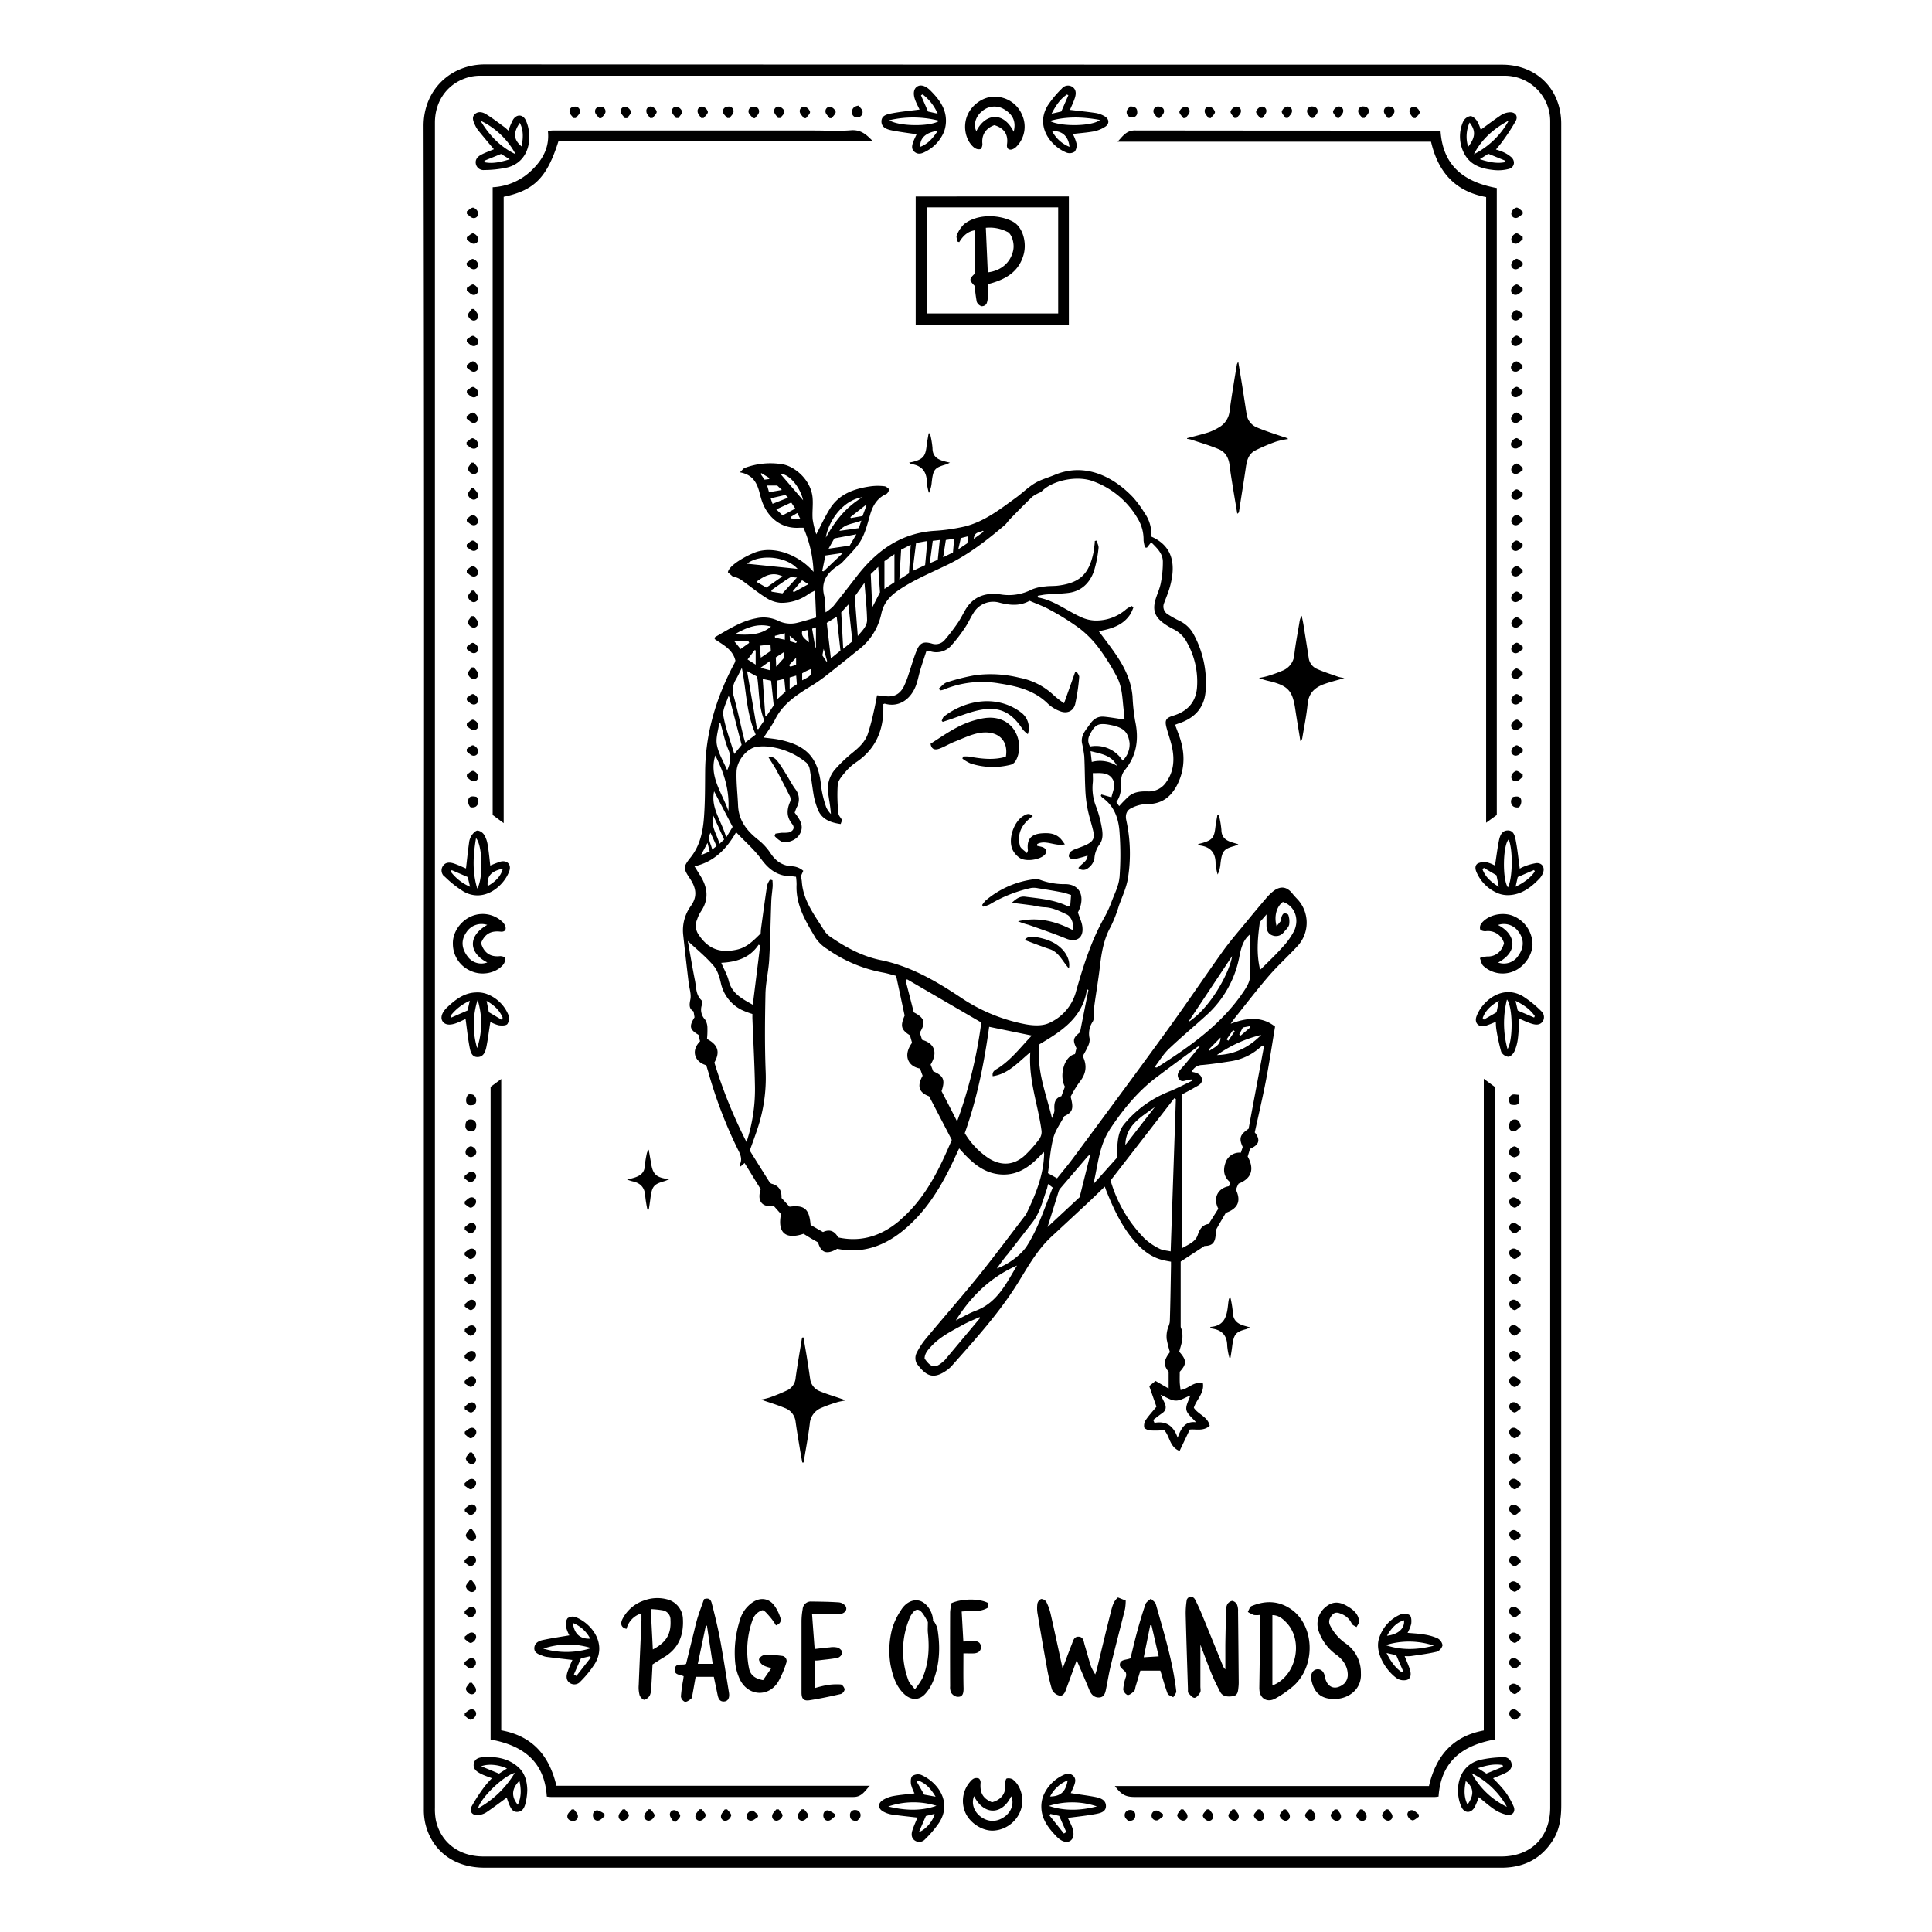 <svg xmlns="http://www.w3.org/2000/svg" viewBox="0 0 750 750"><path d="M606.06,51.38c0-1.19,0-2.38,0-3.57-.12-13.28-9.63-22.7-22.92-22.7q-197.43,0-394.87-.11c-13.48,0-23.87,10-23.84,23.92q.31,163.07.11,326.11,0,163.76,0,327.51a23.65,23.65,0,0,0,.6,5.5c2.62,10.61,11.25,17,22.93,17H583.56c8.29-.19,14.8-3.61,19.27-10.67,2.65-4.18,3.24-8.85,3.24-13.7Q606.05,376,606.06,51.38Zm-4.28,650.3c0,11.53-7.48,19-19,19H187.7c-9.44,0-16.55-5.33-18.48-14a23.12,23.12,0,0,1-.38-4.93q0-163.46,0-326.92V47.57c0-8.9,5.5-15.93,14-17.82a18.46,18.46,0,0,1,3.94-.35H583.84A17.67,17.67,0,0,1,601.78,47c0,1.32,0,2.65,0,4ZM369.6,530.08c9.27-10.45,18.67-20.8,26-32.78,3.74-6.09,7.28-12.34,12.62-17.28q7-6.47,14-13c2.2-2.05,4.35-4.16,6.66-6.39.3.83.5,1.45.74,2,2.73,6.77,5.81,13.36,10.63,19,3,3.52,6.54,6.39,11.18,7.54,1,.25,2,.41,3.15.62,0,.65,0,1.18,0,1.7-.13,7.09-.22,14.17-.45,21.26,0,1.24-.73,2.45-1,3.7a10.55,10.55,0,0,0-.22,3.44,49,49,0,0,0,1.25,5c-2.46,3.21-2.6,5-.5,7.63v6.51l-5.09-2.95-2.44,2,2.8,8c-1.58,1.94-3,3.45-4.13,5.15a4,4,0,0,0-.62,2.87c.15.57,1.43,1.09,2.24,1.17,1.9.17,3.83,0,5.6,0,2.18,2.48,2,6.44,5.89,8,1.36-2.85,2.62-5.49,3.95-8.3,2.36-.3,5.22.77,7.74-1.47-.67-3.51-4.43-4.37-6.15-7,.95-3.16,4.07-5.57,3.53-9.47-3.59-1-5.67,2.24-8.69,2.56-.11-1-.27-2-.31-3-.05-1.38,0-2.78,0-4.07,2.74-3,2.75-4.51-.21-7.79.35-1.33.9-2.91,1.18-4.55a13.54,13.54,0,0,0-.06-3.42c-.06-.63-.54-1.23-.55-1.85,0-8.61,0-17.21,0-25.17l9.25-6.05c3.1-.06,4.26-1.28,4.36-5a3.9,3.9,0,0,1,.35-1.7c1.15-2.08,2.38-4.12,3.56-6.16,4.72-1.67,6-4.59,3.95-8.92.13-.38.26-.83.44-1.25s.4-.83.57-1.18c4.92-1.92,6.31-5.51,3.53-10.51.29-.95.61-2,.9-3,3.13-1.34,4.45-3.16,1.85-6.38,1.47-6.79,3.06-13.49,4.36-20.25s2.31-13.61,3.52-20.81c-5-4-10.82-3.56-17.23-1.11.71-1,1.09-1.59,1.53-2.15,4.4-5.47,8.66-11.06,13.24-16.37,3.45-4,7.39-7.56,11-11.44a13.38,13.38,0,0,0-.07-18.61c-.59-.63-1.18-1.25-1.71-1.93-2.08-2.67-4.49-3.11-7.23-1.12a18.5,18.5,0,0,0-3,2.91q-3.75,4.37-7.39,8.83c-3.15,3.84-6.44,7.59-9.33,11.61-7.36,10.28-14.4,20.79-21.83,31-12,16.56-24.22,33-36.38,49.43-2,2.7-4.17,5.26-6.23,7.84l-3.54-2c.66-4.58.93-9.24,2.09-13.66.78-3,2.79-5.67,4.23-8.44,3.27-1.58,3.75-2.86,2.49-7.58a42.11,42.11,0,0,1,3.27-5.44c2.5-3.06,3.41-6.21,1.44-10.3.6-1.13,1.41-2.45,2-3.86a5.43,5.43,0,0,0,.65-3,8.3,8.3,0,0,1,1.23-6.56,4,4,0,0,0,.44-1.87c.1-1.43,0-2.87.17-4.28.68-5.05,1.56-10.08,2.15-15.14.63-5.41,1.49-10.69,4.22-15.57a51.63,51.63,0,0,0,3.11-7.95c1.28-3.61,3-7.18,3.58-10.91a60.48,60.48,0,0,0-.67-22.51c-.44-2,.15-3.83,2-4.64a13.9,13.9,0,0,1,5.64-1.57c6.56.19,10.38-3.27,12.78-8.85,2.57-6,2.21-12,0-18l-1.47-3.93c.62-.23,1-.4,1.46-.54,6-2,9.79-5.9,10.37-12.25a39.27,39.27,0,0,0-4.66-22.41,12.22,12.22,0,0,0-5.57-5.21,40.48,40.48,0,0,1-4.32-2.42,3.51,3.51,0,0,1-1.51-4.49c.78-2.11,1.67-4.19,2.26-6.36,2.79-10.14-.07-16.22-7.27-19.38a14.14,14.14,0,0,0-2.61-9.18,40.9,40.9,0,0,0-4.6-6.21c-7.19-7.52-18.21-13.61-30.27-8.56-2.55,1.07-5.3,1.78-7.65,3.18-2.64,1.58-4.87,3.83-7.37,5.65-6.21,4.51-12.31,9.31-19.93,11.2a71.64,71.64,0,0,1-12,1.7c-12.94.94-22.31,7.81-29.93,17.69-3,3.87-6,7.75-9.06,11.55a18.28,18.28,0,0,1-3,2.39c-.18-2.45,0-4.5-.53-6.39-1.38-5.36,1-8.85,5.2-11.65a9.35,9.35,0,0,0,1.75-1.3c2.1-2.26,4.31-4.44,6.17-6.89,2.6-3.45,3.5-7.66,4.71-11.73,1-3.46,2.74-6.43,6.28-8,.57-.26.85-1.16,1.26-1.76-.65-.43-1.27-1.16-2-1.23a21.64,21.64,0,0,0-5.15,0c-6.49.9-12.46,2.92-16.11,8.87-1.94,3.15-3.49,6.54-5.2,9.78a36.36,36.36,0,0,1-1.4-5.79c-.23-2.62.17-5.28,0-7.9-.35-7.34-7.09-12.83-11.91-13.52a28.63,28.63,0,0,0-14.45,1.44c-.58.22-1,.88-1.87,1.72,5,.9,6.61,4.11,7.6,7.89.32,1.22.63,2.44,1.06,3.62,2.23,6,7.29,10.44,14.38,10,.51,0,1,0,1.62,0A47.16,47.16,0,0,1,315.82,222c-5.61-6.57-15.65-10.51-23.13-7.39-5,2.09-9.93,5.41-10.11,7.57l1.86,1.61A8.62,8.62,0,0,1,288,225.3c3.13,2.21,6.09,4.68,9.33,6.71a11.91,11.91,0,0,0,5.72,2,17.89,17.89,0,0,0,10.8-3.39c.67-.47,1.45-.79,2.53-1.38.16,3.69.3,7,.46,10.48-2.5.7-4.82,1.43-7.18,2a10.83,10.83,0,0,1-7.68-.8,13.24,13.24,0,0,0-8.55-.88c-5.86,1.13-10.73,4.37-15.78,7.23-.08,0-.08.24-.24.79,3.1,2.18,7,3.92,8.07,8.36a5.14,5.14,0,0,1-.66,1.58c-6.79,12.91-10.92,26.52-11.08,41.22-.06,5.89,0,11.8-.43,17.67-.38,5.65-1.46,11.2-5.11,15.83-3,3.78-3.08,4.29-.36,8.35,2.32,3.48,3.06,6.8.38,10.59a16.08,16.08,0,0,0-3,11.28q1,9.27,2.11,18.53c.25,2.16,1.08,4.42.68,6.45s-.65,3.6,1.23,4.71l.38,2.28c-2.18,3.53-1.91,4.76,1.54,6.81.19.8.4,1.69.6,2.51-3.81,3.86-1.84,8.13,2.41,9.29.27.91.56,1.85.84,2.8a174,174,0,0,0,11.22,29.47c1,2,2.16,4,.95,6.32-.07.13.16.41.3.74l1.56-1.37,6.27,10.18c-1.56,4.76.71,7.12,5.09,6.51l2.79,3.14c-1.43,7.22,1.72,10,8.75,7.65.89.55,1.84,1.15,2.8,1.72s1.94,1.11,2.82,1.61c1.2,4.13,3.38,4.84,7.47,2.49,9.86,2,18.37-1.08,25.92-7.38s12.75-14.11,17.14-22.66c1.48-2.86,2.78-5.81,4.26-8.94,4.46,5.05,9.1,9.62,16.14,10.12,7.21.5,12.11-3.68,16.66-8.71a3.38,3.38,0,0,1,.18.75c-.24,8.34-3.34,15.85-6.9,23.21a5.35,5.35,0,0,1-.7,1c-6,7.82-11.88,15.75-18.08,23.43-6.48,8-13.32,15.77-19.91,23.71a29.21,29.21,0,0,0-4,6.08,4.6,4.6,0,0,0,.13,3.93c3.47,4.61,6.23,6.6,11.92,2.44A11.12,11.12,0,0,0,369.6,530.08ZM295.27,184l.28-.33,3.13,1.91-.14.4-1.74.22Zm2.54,4.49h3.91l1.81,1.72-5,.86C298.31,190.23,298.1,189.5,297.81,188.5Zm1.36,4.95,5.74-1.31,1,1.08-6,2.37C299.64,194.85,299.42,194.21,299.17,193.45Zm2.19,4.3,5.8-2.67,1.57,2.36-4.94,2.64Zm5.56,3.47c0-.17,0-.34,0-.51.82-.49,1.64-1,2.59-1.55l1.26,2.45Zm-4-17.29c3.38.06,7.65,5,8.85,10.28Zm6.71,36.92-19.65-2C294.93,214.92,305.36,216,309.63,220.85Zm-16,5c3.16-2.31,6.18-4,10.11-2.1l-6.23,4.35Zm10.13,4.51-4.24-.66-.09-.58c2.37-1.64,4.69-3.36,7.13-4.86.59-.37,1.6-.06,2.82-.06Zm4.36-.46c-.11-.14-.21-.29-.32-.44l3.56-4.19,2.49,1.5Zm146.31,255.9c-1.51-.35-3.1-.39-4.34-1.06a23.41,23.41,0,0,1-5.84-4,53.18,53.18,0,0,1-12.76-21.25c-.14-.43-.2-.89-.3-1.31l24.68-31.85.6.36C455.81,446.18,455.14,465.75,454.45,485.76Zm-17.57-41.31c.15-7.77,6.28-10.92,11.47-14.76Zm25.2,97.29c-.56,1.85-1.83,3.85-1.5,5.54s2.27,3.05,3.73,4.82c-4.11-.51-5.75,2.13-7.13,6-1.59-4.63-4.48-6.6-9-5.77l-.48-1.14c1.15-.87,2.27-1.8,3.47-2.61,1.65-1.14,1.64-2.56.87-4.16-.47-1-1-2-1.49-3,2.06.85,3.94,2.21,5.86,2.26S460.2,542.43,462.08,541.74ZM490.71,406c-2,10.85-4.08,21.71-6,32.17-3.33,2.28-3.86,3.67-2.29,7.07l-.72,2.23a5.69,5.69,0,0,0-6,4c-1,2.87-.61,5.49,1.92,7.53-.2.55-.38,1-.54,1.48-4,.65-6.42,4.33-4.13,8.74l-3.73,5.9c-2.61.4-3.52,2.13-4.3,4.39-.88,2.56-3.48,3.56-6,5V424.82c1.38-.75,3.09-1.61,4.73-2.58,1.33-.8,3.21-1.45,2.93-3.36s-2.1-2.52-3.95-2.79a4.45,4.45,0,0,1,4.08-2.66c3.82-.35,7.62-.92,11.41-1.52a22,22,0,0,0,11.13-5.38,10.62,10.62,0,0,1,.94-.67Zm-21.52,1.46,4.61-4.68c0,3.09-2.42,3.77-4.22,5.07Zm20.46-5.76c-4.75,4.85-10.4,7.69-17.25,7.87A50,50,0,0,1,489.65,401.74Zm-7.16-2.84,2.57-.49c.09.15.19.3.29.45L481.64,402l-.57-.47Zm-3.8,1,.62.45L476.84,404l-.67-.52Zm10.37-41.88,2.6-3c0,1.71,0,3,0,4.23,0,1.68.43,3.21,2.19,3.88a3.82,3.82,0,0,0,4.61-1.32c.76-.9,1.78-1.8,2-2.86a8,8,0,0,0-.34-3.73c-.1-.35-1.17-.74-1.65-.6s-.8.89-1,1.45a2.71,2.71,0,0,0,0,1.18c-.66.82-1.22,1.5-1.89,2.34-1.09-3.83,0-7.66,2.44-9.41,4.39,1.37,6.56,6.48,4.36,11.22a28.11,28.11,0,0,1-4.7,6.53c-2.44,2.76-5.15,5.29-7.76,7.91-.21.21-.46.4-.73.64C487.67,370.35,488.21,364.27,489.06,358.06Zm-10.78,13.21c-.64,5.24-7.7,19.6-17.06,25.65ZM453.72,407.2c4.73-4.53,9.79-8.7,14.63-13.11a40.91,40.91,0,0,0,12.79-22.8c.65-3.27,1.41-6.45,4.2-8.63,0,5.61.21,11.16-.11,16.67-.11,1.89-1.3,3.85-2.41,5.51-8.58,12.8-20.88,21.41-33.62,29.5-.16.09-.36.12-.95-.13C450.05,411.85,451.6,409.22,453.72,407.2Zm-23,31.39c5.06-7.65,10.79-14.76,18.17-20.35,5.28-4,10.63-7.9,15.95-11.84a7.14,7.14,0,0,1,1-.37c-2,2.52-3.78,4.66-5.52,6.78-.72.87-1.5,1.68-2.22,2.55-.86,1.05-1.28,2.21-.44,3.45s1.91.89,3,.53a13.07,13.07,0,0,1,1.89-.31l.21.53c-2.82,1.34-5.59,2.83-8.48,4a43.22,43.22,0,0,0-17.87,12.8c-2.69,3.33-2.51,7.42-2.87,11.35,0,.46,0,.93,0,1.79l-9.11,10.2C426.22,452.44,426.61,444.87,430.76,438.59ZM411,462.39a3.26,3.26,0,0,1,.57-1q5.34-6.25,10.71-12.5a12.32,12.32,0,0,1,1-.83l-4.17,16.68-12.45,11.58C408.23,471.32,409.62,466.85,411,462.39Zm23.56-121.66c-.29,3.26-2,6.41-3.14,9.57a42.4,42.4,0,0,1-2.66,5.77c-5.1,9-8.2,18.78-11,28.65a18.61,18.61,0,0,1-10.95,12.6c-2.48,1-5.78.82-8.56.32A67.39,67.39,0,0,1,372.62,387c-9.46-6.29-19.34-12-30.77-14.3-7-1.43-13.3-4.8-19.19-8.82a8.76,8.76,0,0,1-2.58-2.45c-3.73-6-8.32-11.71-8.81-19.25a20.38,20.38,0,0,0-.36-2.06c.27-.62.51-1.16.92-2.07a7.17,7.17,0,0,0-4.89-1.77c-3.56-.39-6-2.22-7.94-5.25a22.76,22.76,0,0,0-5-5.29c-4.2-3.39-7.24-7.31-7.48-13-.18-4.41-.74-8.84-.59-13.24s4.21-9.13,7.9-9.6a19,19,0,0,1,5.73.12,27.92,27.92,0,0,1,13.42,6,4.6,4.6,0,0,1,1.35,2.55c.61,3.44,1,6.93,1.58,10.38a29.67,29.67,0,0,0,1.44,4.94c1.48,4.1,4.87,5.42,9,6l.55-1.53c-.56-1-1.35-1.74-1.41-2.55a62.84,62.84,0,0,1-.28-11.21c.21-1.86,1.94-3.67,3.26-5.26a20,20,0,0,1,4-3.51c7.44-5.09,10.54-12.29,10.44-21.1,0-.45,0-.91,0-1.4.25-.07.45-.2.6-.16,5.55,1.56,10-1.77,12-6.89.77-2,1.14-4.21,1.77-6.3.72-2.39,1.54-4.76,2.31-7.13a6.89,6.89,0,0,1,1.6,0,7.73,7.73,0,0,0,8.29-2.48,59.34,59.34,0,0,0,5.26-6.91c1.18-1.75,2-3.74,3.16-5.5a8.87,8.87,0,0,1,10.16-4c3.95,1,7.83,1.4,11.63-.74,2.63,1.15,5.34,2.09,7.81,3.47A97.74,97.74,0,0,1,419.15,244a39.87,39.87,0,0,1,7.57,7.78,85.29,85.29,0,0,1,6.82,10.92c2.33,4.31,2.13,9.23,2.8,13.93.14,1,.15,1.95.2,2.71-2.63-.38-5.21-.85-7.8-1.11s-4.25.88-5.67,2.94c-1.55,2.23-3.54,4.21-3.05,7.26a49.18,49.18,0,0,1,.89,5.06c.23,4.41.2,8.83.42,13.24a49,49,0,0,0,.86,7.24c.55,2.79,1.44,5.51,2.11,8.27.76,3.12.17,4.39-2.69,5.75-1.24.6-2.58,1-3.86,1.55a6,6,0,0,0-2.09,1.05,2.49,2.49,0,0,0-.72,2,2.15,2.15,0,0,0,1.83,1,54.43,54.43,0,0,0,5.41-1.44c-.06,2.31-2.35,3.09-3.56,4.81a2.85,2.85,0,0,0,3.83,0,6.08,6.08,0,0,0,2.39-3.57,10.34,10.34,0,0,1,2-5.59c1.61-2.15,1.2-4.86.72-7.31a43.69,43.69,0,0,0-2.16-7.63,19.35,19.35,0,0,1-1.17-9.15c.1-1.11,0-2.23,0-3.58,2.8,0,5.71-.4,7.46,2s.31,4.91-.23,7.38l-3.9-1.1-.22.49a3.21,3.21,0,0,0,.55.7c4.73,3.3,6.39,8.26,6.72,13.59A118,118,0,0,1,434.59,340.73ZM293.93,262.66c.86,5.59.47,11.35,2.76,17l-2.32,3.4-.53-.18c-1.25-7.31-2.5-14.62-3.83-22.36ZM290.2,256l2.78-3.66.37.18V258Zm133,33.8a4.27,4.27,0,0,1-.21-4.44c2.05-4.17,3.41-4.82,8-3.95,5.15,1,6.9,2.6,7.51,7a8.79,8.79,0,0,1-2.7,6.86A12.23,12.23,0,0,0,423.23,289.78Zm10.33,7.44a12.33,12.33,0,0,0-9.71-1.46c-.16-1.49-.31-2.77-.47-4.2C427.38,292.64,431.43,293.1,433.56,297.22Zm-52-91.26.32.43L378,209.18C378.25,206.31,380.37,206.76,381.57,206ZM373,208.88l2.91-.73c-.15,1-.27,1.83-.4,2.73L372,213.24C372.39,211.56,372.67,210.29,373,208.88Zm-5.82.74,3.22-.48c-.16,1.84-.3,3.49-.46,5.32l-3.81,1.88C366.5,213.92,366.83,211.84,367.17,209.62Zm-5.08.34,2.73-.34c-.28,2.67-.53,5.13-.79,7.68l-3.1,1.34C361.34,215.59,361.7,212.86,362.09,210Zm-6.47.82L360,210c-.3,3.22-.57,6.2-.87,9.37l-4.84,2.27C354.71,218,355.14,214.56,355.62,210.78Zm-5.8,2.61,3.71-1.92c-.23,3.76-.45,7.2-.69,11.09l-3.73,2.4C349.35,221,349.58,217.3,349.82,213.39Zm-6.49,4.44,3.88-2.7V226l-3.88,2.62Zm-2.4,2.23c.25,3.64.46,6.82.67,9.88l-3,5.86c-.21-4.58-.39-8.64-.58-12.93Zm-5.34,6.17c.38,5.13.91,9.79,1,14.46,0,2.39-1.83,4.09-3.61,6.2-.41-5.37-.79-10.27-1.18-15.35Zm-6.25,8.41c.51,4.78,1,9.23,1.55,14.32l-3.57,2.9c-.27-5-.52-9.59-.76-14.13Zm-4.53,4.77c.48,4.38.94,8.6,1.44,13.17l-3.71,3c-.55-4.75-1.06-9.17-1.59-13.79Zm-5.07,12.48c.53,1.89.94,3.33,1.34,4.77l-.29.14c-.49-.77-1-1.53-1.55-2.39C319.37,253.77,319.51,253.07,319.74,251.89Zm10.1-40.08L321.65,213c.84-1.51,1.55-2.77,2.25-4l8.55-1.6Zm3.58-6.8-7.59,1.08c2.2-2.86,5.39-2.66,8.54-4C333.92,203.45,333.66,204.25,333.42,205Zm2.9-8.69-1.5,4-4.49.78-.24-.34,5.89-4.65ZM334.86,193c-6.54,3.89-10.71,9.26-14.26,15.68C321.28,203.39,326.49,194.25,334.86,193Zm-14.43,22.64,6.8-1-7.5,7.15-.55-.11C319.59,219.69,320,217.72,320.43,215.62Zm-3.67,27.9v7.79l-.26,0c-.4-2.38-.81-4.75-1.24-7.27Zm-5.35,20.57v-2.73c.41-.23.86-.51,1.32-.74s1.19-.55,1.93-.89C315.22,261.93,314.89,262.35,311.41,264.09Zm0-19,2-.55c.15.84.3,1.53.4,2.23s.14,1.41.25,2.56C312.59,248,311,247.27,311.39,245.12Zm-2.09,4-.3.51-2.33-.7c0-.56-.07-1.08-.14-2.13Zm0,16.53-2.77,1.81V263l2.53-.74C309.19,263.5,309.26,264.5,309.34,265.64Zm-.27-10.32v2.78l-2.21.71c-.19-.19-.37-.39-.56-.59Zm5.83,11a65.72,65.72,0,0,0,5.54-3.83c4.44-3.47,8.81-7,13.19-10.53a23.63,23.63,0,0,0,8.53-13.75c1-4.58,3.74-7.2,7.48-9.64,5.87-3.83,12.29-6.45,18.53-9.5,8-3.94,15-9.37,21.79-15.14.84-.73,1.45-1.72,2.24-2.52,2.85-2.91,5.69-5.84,8.65-8.65a15.29,15.29,0,0,1,3.31-1.76c4-4.4,13.75-6.59,20.13-4.2a33.05,33.05,0,0,1,17.36,14.45,15.64,15.64,0,0,1,2.3,8.51,12.67,12.67,0,0,0,.59,2.78l.71.06c.49-.63,1-1.25,1.66-2.1,2.06,2.12,4.45,4.16,4.53,7.43a41.14,41.14,0,0,1-.8,8.42c-.41,2.19-1.43,4.26-2.06,6.42-1.16,4-.28,6.59,3,9.05a25.8,25.8,0,0,0,3.89,2.38,11.83,11.83,0,0,1,5.31,5.16,31,31,0,0,1,3.9,17.77c-.53,5.65-3.88,9.08-9.22,10.7-2.85.87-3.36,1.76-2.59,4.68s1.79,5.56,2.3,8.41c.79,4.42.37,8.73-2.33,12.55a8.09,8.09,0,0,1-7.23,3.76c-2.6-.08-5.23.1-7.35,1.85a51.91,51.91,0,0,0-3.77,3.85c-.24-.33-.63-.89-1.09-1.55,1.82-2.57,1.94-5.48,1.87-8.52a6.24,6.24,0,0,1,1.32-3.8c4.76-5.74,5.61-12.16,4.08-19.25a74.32,74.32,0,0,1-1-9.46c-.5-5.85-2.92-11-6.11-15.75-2.15-3.23-4.56-6.29-7-9.58,4.94-.91,9.48-2.26,12.3-6.66a18.56,18.56,0,0,0,1.13-2.53c-.19-.2-.39-.39-.59-.58a10.62,10.62,0,0,0-2.14,1.2,17.64,17.64,0,0,1-12.21,4.43,14,14,0,0,1-5.45-1.36c-5.59-2.5-10.46-6.53-16.72-7.6v-.64c1.09-.17,2.17-.42,3.27-.51,2.83-.23,5.67-.26,8.49-.6,5.08-.6,8.33-3.74,10-8.31a46.06,46.06,0,0,0,1.83-9.09c.13-.91-.5-1.94-.78-2.91L425,210c0,.55-.06,1.11-.13,1.66-.13,1-.22,2.1-.45,3.13-1.77,8.18-5.36,11.49-13.63,12.54-1.7.22-3.45.09-5.15.33a16.5,16.5,0,0,0-5.13,1.19,19.37,19.37,0,0,1-12.09,1.9c-5.66-.83-10.67.7-13.75,6.12-.95,1.66-1.81,3.4-2.9,5a78.84,78.84,0,0,1-5.06,6.59,4.6,4.6,0,0,1-5.06,1.34c-3.16-.87-4.58-.25-5.82,2.77-1.17,2.87-2,5.89-3,8.83a36.5,36.5,0,0,1-2,5.17c-1.65,3.11-4,4.15-7.43,3.65-.77-.11-1.56-.17-2.93-.31-.43,2.17-.75,4.15-1.23,6.1a85,85,0,0,1-2.39,9c-1.08,3-3.35,5.13-5.83,7.13a56,56,0,0,0-6.87,6.56,11.58,11.58,0,0,0-2.59,9.67c.35,2.48.83,4.94,1,7.65a9.66,9.66,0,0,1-1.77-2.51,40.8,40.8,0,0,1-2-8.05c-1-11.13-5.52-16.12-16.31-18.32-1.93-.39-3.91-.54-6-.83,1.55-2.46,3.26-4.73,4.52-7.22C304.12,273,309.49,269.66,314.9,266.28Zm-13.74-11.1,3.16-2.06v2.3l-3,3.34C301.28,257.37,301.22,256.33,301.16,255.18Zm.54,16.25v-7.27l2.79-.65c.17,1.88.32,3.44.46,4.94Zm3-25.65v2.52l-3.81-.8-.06-.7Zm-4.37,28.08c-.84,1.25-1.79,2.65-2.75,4.05l-.47-.07c-.33-4.67-.67-9.35-1-14.3l3.24.66C299.7,267.36,300,270.49,300.37,273.86Zm-5.09-14.66,3.88-2.78v3.78Zm.12-3.94c-.16-1.63-.29-2.87-.47-4.62l4.23-.51c.06,1.14.1,1.78.14,2.5Zm3.88-12c-4.12,3.42-8.86,3.16-14,2.94C289.84,243.57,294.18,241.83,299.28,243.22ZM285.11,249h5.45l.29.56-3.36,2.4C286.67,250.92,286,250.08,285.11,249Zm.48,14.93c.78-1.34,1.43-2.75,2.39-4.63,1.82,8.82,1.64,17.42,5.39,25.86l-4.07,3.11c-.35-1.25-.59-2-.77-2.73-1.2-5-2.25-10-3.62-15A8.07,8.07,0,0,1,285.59,263.92Zm-2.84,6.39.32.16c1.57,6.1,3.15,12.2,4.83,18.71l-2.85,3.5c-1.55-5.18-3.42-10-4.26-14.93C280.41,275.45,282,272.8,282.75,270.31Zm-3.54,10.39.47,0c1,3.48,1.71,7.08,3.1,10.39,1.18,2.79.72,5.15-.48,7.92-1.46-3.41-3.38-6.51-4-9.85C277.78,286.52,278.84,283.54,279.21,280.7Zm-1.53,12.57c3.34,6.58,5.61,13.42,5.07,21.51C280.18,307.47,275.14,301.32,277.68,293.27Zm-.46,13.91L284.41,321c-.54.88-1.34,2.21-2.51,4.12C280.17,318.68,275.78,313.65,277.22,307.18Zm-.38,9.31,4.27,9.39-1.8,1.67C278.25,323.77,275.81,320.76,276.84,316.49Zm-1,6.81,2.32,5.12-1.68,1.36C276,327.55,274.53,325.82,275.8,323.3Zm-1.18,3.89.84,3.33-3.4,1.46Zm2.69,85.23c2.22-4,1.48-6.8-2.89-9.11a34.24,34.24,0,0,0,.16-4.28,6.07,6.07,0,0,0-.92-3.26,5.5,5.5,0,0,1-1.23-5.64,2.24,2.24,0,0,0-.16-1.87c-2.22-2.08-2-5-2.5-7.53-1-5-1.85-10.12-2.81-15.46,3.56,3.34,7.11,6.2,10,9.61,1.54,1.78,2.33,4.43,2.86,6.82a15.25,15.25,0,0,0,7.83,10.22,30.93,30.93,0,0,0,4.39,1.69c0,.33,0,1,0,1.58.34,8.93.85,17.85,1,26.78a65.37,65.37,0,0,1-3.28,21.35A186.42,186.42,0,0,1,277.31,412.42ZM280,373.76c5.63-.3,11-1.73,14.51-7.05l.59.34c-.94,7.58-1.89,15.15-2.86,23-4.12-2.34-8.16-4.32-9.37-9.42C282.27,378.3,281,376.16,280,373.76Zm69.39,99.93c-6.9,5.91-14.76,8.67-24,6.68-1.29-2.28-3.1-3.41-5.9-2.09l-4.81-2.76c-.52-6.22-2.35-7.82-8.18-7.08l-3.12-3.4c.12-2.81-.94-4.78-3.81-5.51a1.66,1.66,0,0,1-.89-.73c-2.58-4.07-5.13-8.17-7.62-12.15,1.07-3,2.07-5.66,2.95-8.36a61.87,61.87,0,0,0,3.23-22.06c-.4-10.11-.3-20.26-.09-30.38.09-4.48,1.21-8.93,1.46-13.41.43-7.54.52-15.09.81-22.63.07-1.92.39-3.82.53-5.73a19.1,19.1,0,0,0-.09-2.39l-.94-.23a8.06,8.06,0,0,0-1.13,2.25c-.84,5.55-1.58,11.11-2.34,16.67-.09.65-.11,1.32-.16,2-2.69,2.65-5.25,5.39-9.2,6.26-6.82,1.51-11.49-.38-15.2-6.31a6,6,0,0,1-.28-5.35,13.63,13.63,0,0,1,1.54-3.22c3.13-4.67,2.56-9.23-.26-13.76l-2.28-3.69c7.7-1.79,12.47-6.8,16.15-13.24,3.32,3.49,7,6.68,9.81,10.51,3,4.08,6.43,6.56,11.52,6.58.58,0,1.17.12,1.92.2a23,23,0,0,1,.22,3c-.4,7.95,3.59,14.38,7.4,20.8a15.08,15.08,0,0,0,4.59,4.32,54.6,54.6,0,0,0,21.22,9c1.88.32,3.71.9,5.43,1.33,1.13,5.27,2.22,10.31,3.31,15.43-1.74,4.05-1.39,5.5,2.06,7.67.25.9.54,1.91.82,2.9-3.37,4.46-2,9.08,3.1,10,.31.9.65,1.88,1,2.78-2.27,4.14-1.41,6.53,2.53,8l8.79,16.92C364.69,453.8,359.27,465.2,349.34,473.69Zm22.18-38.3c-2-4-4.09-8-6.06-11.81,1.49-4.35.79-6-3.25-7.72-.31-.83-.66-1.75-1-2.59,3.21-5.29.86-8.45-3.3-9.61-.28-.88-.61-1.88-.9-2.79,2.4-3.94,1.89-5.7-2.34-7.89-1-4-2.08-8.13-3.14-12.27l.52-.56,28.84,16.79A180.31,180.31,0,0,1,371.52,435.39Zm32.14,6.44a50.06,50.06,0,0,1-6,6.82c-4.27,3.79-9.09,4-13.9,1a30.44,30.44,0,0,1-9.29-9.76c4.8-13.45,7.56-27.37,9.47-41.29L400.54,402c-4.16,4.29-7.86,9.31-13.17,12.72-1,.62-2.34,1.15-2,3.06,6.13-.88,9.89-5.45,14.59-9.29-.75,10.75,3,20.35,4.34,30.31A4.48,4.48,0,0,1,403.66,441.83Zm-.12-36.5c8.47-5,16.72-10.26,18.39-21.32l.54.34q-1.64,8.19-3.26,16.38c-2.69,2.12-2.92,3.06-1.39,6.15-.17.72-.38,1.55-.57,2.33-4.24.78-6.21,8.4-3.9,12.65-.41,1.09-.84,2.26-1.36,3.67-2.6.75-2.88,2.82-2.72,5.3.07,1.06-.6,2.17-.93,3.25C406.11,424.57,402.26,415.48,403.54,405.33Zm-12.77,82c3.33-4.28,6.67-8.56,10-12.85,2.95-3.81,4-8.45,5.55-12.86.2-.56.28-1.15.5-2l1.8,1.4c-3.15,7.73-5.55,15.67-10.06,22.69-2.12,3.31-7.14,7.14-11.64,8.71C388.32,490.49,389.54,488.89,390.77,487.3Zm3.94,4c-4.13,6.9-7.59,14.29-15.87,17.45-2.68,1-5.19,2.51-7.84,3.81C376.92,503.23,384.47,495.83,394.71,491.31Zm-28,36.67a4.18,4.18,0,0,1-.44.4c-3.21,2.89-4.78,2.71-7.39-1,0-2,1.33-3.4,2.63-4.81,3.39-3.66,7.8-5.84,12.07-8.2,2.12-1.17,4.4-2.07,6.61-3.09l.26.3Zm213.6-106L576,418.77v253c-12.21,2.27-18.58,10-21.28,21.57H432.78c2.62,3.44,4.2,4.26,7.89,4.26h14.9l101.35,0a11.12,11.12,0,0,0,1.52-.17c.95-13.86,9.46-19.91,21.85-22.16ZM194.58,671.71V418.86l-4.13,3.06V675.28c12.51,2.29,20.94,8.41,21.82,22.16a13,13,0,0,0,1.47.15q58.81,0,117.64,0c3.22,0,4.43-2.47,6.29-4.35H216C213.27,681.66,206.84,673.94,194.58,671.71ZM576.91,76.5V319.38l4.14-3V73c-12.57-2.31-21-8.5-21.84-22.3h-4q-57.33,0-114.66-.07c-3.41,0-4.77,2.37-6.71,4.37H555.52C558.2,66.56,564.64,74.26,576.91,76.5ZM191.25,72.68V316.37l4.28,3.17V76.4c11.9-2.5,16.82-7.5,21.24-21.53H338.88c-2.51-2.66-4.72-4.61-8.51-4.31-4.8.38-9.66.09-14.49.09l-101.35,0c-.51,0-1,.11-1.84.2.7,6.18-1.93,11-6.13,15.08A23.34,23.34,0,0,1,191.25,72.68Zm223.68,3.59H355.47V126h59.46Zm-4.15,45.41h-51V80.49h51ZM437,621.35l-3-1.21c-1.68,1.36-2.18,3.34-2.66,5.19-1.94,7.63-3.75,15.3-5.61,22.95-.11.45-.29.89-.56,1.72a22.74,22.74,0,0,1-1.67-3.17c-.87-2.71-1.6-5.46-2.42-8.19-.41-1.35-.43-3.17-2.32-3.28s-2.19,1.69-2.71,3c-1.2,3-2.28,6-3.54,9.36-1.61-7.36-3.08-14.29-4.65-21.19a20.65,20.65,0,0,0-1.67-4.65,2.46,2.46,0,0,0-2-1.15,2.52,2.52,0,0,0-1.46,1.78,12.19,12.19,0,0,0,.07,4q1.68,10.18,3.52,20.35a75.75,75.75,0,0,0,2.08,9.09,4.33,4.33,0,0,0,2.63,2.22c1.3.44,2.17-.61,2.62-1.85l1.72-4.66c.85-2.32,1.69-4.65,2.6-7.14,1.73,4,3.37,7.77,4.91,11.54.73,1.77,1.93,3,3.84,2.9s2.33-1.7,2.64-3.25c.61-3,1.1-6.13,1.84-9.15,1.79-7.33,3.71-14.62,5.53-21.94A20.25,20.25,0,0,0,437,621.35Zm36.74,35.52c.92,1.83,3.15,1.87,4.94,1.57s1.91-1.82,2.06-3.25a16.32,16.32,0,0,0,.13-2c-.08-9.2-.15-18.4-.26-27.61a6.26,6.26,0,0,0-.42-2.71,2.67,2.67,0,0,0-1.85-1.41,2.87,2.87,0,0,0-1.91,1.35,4.69,4.69,0,0,0-.44,2.3q-.21,6.66-.31,13.31c0,3.21,0,6.42,0,9.63a4,4,0,0,1-1.06-1.64c-2.65-6.49-5.28-13-7.95-19.48-.85-2.06-1.77-4.11-2.81-6.09a2.17,2.17,0,0,0-1.64-1.06,2.06,2.06,0,0,0-1.51,1.23,32.15,32.15,0,0,0-.42,5.71c.24,9.66.57,19.32.87,29,0,.52-.08,1.22.21,1.54.68.75,1.59,1.87,2.35,1.83s1.68-1.19,2.17-2.05c.34-.6.1-1.55.1-2.34V638.45c1.28,3.36,2.68,7.26,4.26,11.1C471.24,652.05,472.49,654.46,473.71,656.87Zm10.05-476.28c.35-2.46,1.29-4.56,3.46-5.7a70,70,0,0,1,8.17-3.47,33.07,33.07,0,0,1,4.68-1,4.52,4.52,0,0,0-1.82-.78c-3.53-1.22-7.13-2.32-10.56-3.8a6.55,6.55,0,0,1-3.82-5.26c-.57-3.65-1.12-7.32-1.7-11-.46-2.89-.95-5.77-1.51-9.16a7,7,0,0,0-.52,1c-1,6-2,12-2.83,18a8.2,8.2,0,0,1-4.24,6.54,21.4,21.4,0,0,1-3.93,1.87c-2.75.86-5.56,1.53-8.34,2.27l0,.27a11.14,11.14,0,0,1,1.53.28c3.61,1.21,7.3,2.26,10.8,3.75,2.51,1.06,3.82,3.33,4.15,6.12s.79,5.5,1.23,8.24c.57,3.55,1.18,7.1,1.77,10.64a1.12,1.12,0,0,0,.68-.82C481.89,192.62,482.9,186.62,483.76,180.59Zm5.1,475c0,3.69,3,5.58,6.23,3.76a40.38,40.38,0,0,0,7-4.87c8.95-8,8.14-23.79-1.16-29.95-4.89-3.25-10-3.18-15.12-1.05-.67.28-1,1.49-1.43,2.27a12,12,0,0,0,2.41,1.2,9.14,9.14,0,0,0,2.48-.06v1.51C489.11,637.51,489,646.57,488.86,655.63ZM493.94,627c2.39,0,4,1.37,5.55,3,6.69,7.14,3.65,20.83-5.55,24.3ZM264.33,658.58a2.66,2.66,0,0,0,1.55,2.06c.79.09,1.78-.67,2.5-1.29.36-.31.36-1.1.47-1.68.41-2.25.81-4.5,1.2-6.72h7.06c.51,2.49,1,4.75,1.46,7,.3,1.47.83,2.74,2.66,2.55,1.43-.15,2.07-1.48,1.75-3.43-.67-4.12-1.32-8.24-2-12.35-.61-3.58-1.18-7.18-1.92-10.73-.81-3.88-1.75-7.74-2.75-11.57-.29-1.12-.82-2.35-3-1.63-.75,2.14-1.66,4.56-2.44,7-.57,1.83-1,3.71-1.44,5.57-1.05,4.22-2.08,8.44-3.09,12.57-1.58.7-4-.6-4.38,1.95-.35,2.37,2,2.18,3.44,2.82-.06.48-.12.92-.18,1.37A57.15,57.15,0,0,0,264.33,658.58ZM274,631.1l.44,0c.73,4.86,1.47,9.72,2.24,14.8h-5.79Zm162,24.49a3.07,3.07,0,0,0,1.67,2.41c.73.16,1.84-.8,2.58-1.49.41-.39.41-1.22.6-1.85.6-2,1.21-4,1.83-6.12h7.76c1,3.16,1.75,6.08,2.81,8.89.25.67,1.46,1,2.22,1.44.41-.79,1.24-1.63,1.15-2.36-1.33-11.55-4.78-22.62-7.92-33.76-.23-.83-1.27-1.44-1.94-2.15-.71.69-1.77,1.26-2.06,2.1-1.2,3.43-2.23,6.92-3.19,10.43s-1.8,7.16-2.66,10.61c-1.67.77-4.12.3-4.13,2.64,0,.93,1.47,1.86,2.27,2.79a2.66,2.66,0,0,1,0,2A18.67,18.67,0,0,0,436.06,655.59Zm10.53-24.7H447l2.8,12.11-5.8.35ZM259,620.88a14.78,14.78,0,0,0-9,.44,14.54,14.54,0,0,0-8.26,7c-1.14,2.11-.51,3.6,1.48,4a8.41,8.41,0,0,1,5.79-6c0,1,0,1.87,0,2.77-.35,8.35-.74,16.71-1.06,25.07a11.61,11.61,0,0,0,.34,3.91c.24.76,1.3,1.84,1.88,1.78a3.55,3.55,0,0,0,2.14-1.81,7.4,7.4,0,0,0,.5-2.9c.2-3,.34-5.93.5-9,1.53-1,3.08-2,4.66-2.93,5.5-3.38,7.47-8.49,7.14-14.69A8.08,8.08,0,0,0,259,620.88Zm-5.57,19.42c-.26-5.09-.52-10.09-.8-15.64a35,35,0,0,1,4.77.49,3.66,3.66,0,0,1,2.88,3.76C260.58,634.31,258.69,637.56,253.47,640.3Zm108.72-11.82c-.26-3.2-2.67-6.44-5.26-7.09s-5.43.78-7.22,3.83a26,26,0,0,0-3.35,7.12,33.37,33.37,0,0,0-.61,14c.81,4,1.95,7.95,5,11,2.71,2.77,6.11,3,8.66,0a17,17,0,0,0,3-5.06c2.5-6.54,2.67-13.33,1.52-20.16a10.71,10.71,0,0,0-1.32-2.7l-.41,0C362.19,629.14,362.22,628.81,362.19,628.48ZM358,651.65a29.41,29.41,0,0,1-2.85,4.14c-1.11-1.49-2.09-2.34-2.48-3.41a32.76,32.76,0,0,1,.65-24.72,4.64,4.64,0,0,1,.38-.69c1.68-2.71,3.13-2.76,4.86-.12.68,1,1.26,2.16,1.64,2.82,0,1.67-.11,2.91,0,4.12C360.87,639.93,360.5,645.94,358,651.65Zm-32.15-25.08c2.06-.07,3.29-1.68,2.39-3.09a3.71,3.71,0,0,0-2.55-1.43c-3.56-.25-7.13-.29-10.7-.34a3.19,3.19,0,0,0-3.4,3,27.58,27.58,0,0,0-.44,4.53c0,9.27,0,18.53,0,27.8,0,2.38.78,3.34,3.07,3,4.1-.63,8.16-1.5,12.2-2.43a2.38,2.38,0,0,0,1.47-1.76c-.06-.71-.9-1.89-1.49-1.94a23.13,23.13,0,0,0-5.44.26,44.66,44.66,0,0,0-4.67,1.15v-10.7c.72,0,1.25,0,1.77-.09,2.42-.31,4.87-.49,7.25-1a2.77,2.77,0,0,0,1.7-2c0-.66-1-1.63-1.78-1.92a7.75,7.75,0,0,0-3.12-.1c-1.94.15-3.87.41-5.86.63-.35-4.65-.68-9-1-13.43C318.85,626.6,322.34,626.69,325.83,626.57Zm187.9-360.9c2.46-.91,5-1.52,8.14-2.44a19.52,19.52,0,0,1-2.37-.49c-2.79-1-5.62-1.87-8.31-3.08a5.42,5.42,0,0,1-3.18-4.3c-.64-4.24-1.33-8.49-2-12.73-.19-1.21-.47-2.4-.71-3.6a5.77,5.77,0,0,0-.85,2.38c-.68,4.18-1.51,8.34-2,12.54a7.26,7.26,0,0,1-4.41,6.32,55.32,55.32,0,0,1-5.94,2.16,32.33,32.33,0,0,1-3.41.75,24.63,24.63,0,0,0,4.37,1.3c7,1.79,8.7,3.72,9.74,10.81.61,4.15,1.35,8.28,2,12.43a1.85,1.85,0,0,0,.73-1.22c.73-4.43,1.66-8.85,2.08-13.32C508.05,269.16,510.28,267,513.73,265.67ZM318.08,540a5.89,5.89,0,0,1-3.58-4.7q-.63-4.41-1.34-8.82c-.4-2.43-.83-4.85-1.25-7.27h-.39a3.08,3.08,0,0,0-.27.65c-.8,5-1.68,9.91-2.37,14.88a5.88,5.88,0,0,1-3,4.84,70.23,70.23,0,0,1-7.3,3,26,26,0,0,1-3.2.75c3.17,1.09,6.28,2,9.23,3.24a6.39,6.39,0,0,1,4.21,5.12c.47,3.47,1.06,6.93,1.63,10.39.3,1.89.66,3.77,1,5.66l.51,0c.82-5,1.79-10,2.39-15a7.16,7.16,0,0,1,4.34-6.13,55.33,55.33,0,0,1,6.13-2.22c1-.33,2.08-.47,3.13-.7a2.82,2.82,0,0,0-1.3-.66C323.78,542,320.84,541.18,318.08,540ZM519.35,659.46c4.24-.38,9.32-3.65,8.95-9.91a13.78,13.78,0,0,0-6-11.64,18.65,18.65,0,0,1-6-7c-.73-1.58-.12-2.83.87-4s2.21-1,3.44-.41a7.14,7.14,0,0,1,4.13,3.78c.24.61,1.23.91,1.87,1.35.36-.76,1.06-1.56,1-2.28-.27-2.85-2.3-4.51-4.59-5.84-3.37-2-6-1.77-8.61.49a8.45,8.45,0,0,0-2.51,9.17,18.68,18.68,0,0,0,6.6,9c2.8,2,4.7,4.58,4.71,8.08a4.84,4.84,0,0,1-1.45,3.38c-3.49,2.84-6.74,1.48-7.51-3-.31-1.74-1.46-2.77-2.93-2.62s-2.4,1.41-2.34,3.16a7,7,0,0,0,.18,1.37C510.29,657.5,513.33,660,519.35,659.46ZM287.26,628.82a41.27,41.27,0,0,0-1.87,16.46,19.62,19.62,0,0,0,2,7c3.33,6.28,11.09,6.54,14.74.52a37.77,37.77,0,0,0,3.1-7.27,2,2,0,0,0-1.8-2.73,37.69,37.69,0,0,0-6.53-.35,2.93,2.93,0,0,0-2.24,1.62c-.13.69.76,1.82,1.49,2.35a12.49,12.49,0,0,0,3.31,1.1c-1.22,1.78-2.27,3.3-3.23,4.71-3-.57-4.85-1.81-5.44-4.51a34.79,34.79,0,0,1,1.53-19.33,5.92,5.92,0,0,1,3.55-3.28c.82-.2,2.27,1.74,3.28,2.86a24.81,24.81,0,0,1,2.08,3c2.19-.79,2-2.23,1.59-3.33a16,16,0,0,0-2.35-4.53c-2.1-2.68-5.31-3.06-8.16-1.18A12.3,12.3,0,0,0,287.26,628.82Zm138.11,68.81c-3.16-.62-6.37-1-9.7-1.54.44-1,.92-1.93,1.28-2.91.5-1.33.86-2.73-.39-3.86s-2.77-.79-4.09-.09a15.27,15.27,0,0,0-7.54,8.1,11.7,11.7,0,0,0-.67,4.44c.16,4.61,2.83,8,5.85,11.13,2.05,2.12,4.07,2.62,5.43,1.66s1.59-3,.49-5.68c-.49-1.17-1.08-2.29-1.49-3.17,3.73-.5,7.35-.86,10.9-1.53,1.74-.34,4-.83,3.88-3.25C429.21,698.71,427.2,698,425.37,697.63Zm-10.89-6.48c-.74,3.76-2.11,6.2-6.84,6.26A13.08,13.08,0,0,1,414.48,691.15ZM413,711.78l-5.62-7.06c.14-.18.28-.36.41-.55l3.37.75c.9,2,1.84,4.15,2.77,6.28Zm-5.86-10.72a30.16,30.16,0,0,1,18.67.19C419.59,702.84,413.37,703.14,407.18,701.06ZM346.26,50.62c3.1.61,6.24,1,9.57,1.49-.42.94-.91,1.86-1.26,2.84-.51,1.39-.93,2.85.45,4s2.79.69,4.09,0a15.19,15.19,0,0,0,7.33-7.76,12.27,12.27,0,0,0,.77-4.81c-.16-4.66-2.9-8.1-6-11.22-2-2-3.94-2.44-5.27-1.49s-1.57,2.92-.54,5.48c.5,1.24,1.12,2.42,1.57,3.37-3.66.48-7.21.8-10.69,1.46-1.8.34-4.16.76-4.1,3.26C342.24,49.56,344.38,50.24,346.26,50.62Zm11,6.34c-.24-3.34,2.17-5.59,6.78-6.18C362.16,53.6,360.27,55.86,357.22,57Zm.9-20.33A18.82,18.82,0,0,1,364,44.12l-3.74-.83L357.52,37Zm6.46,10.25c-3.22,2.32-15.66,2.25-19.4-.21A40.65,40.65,0,0,1,364.58,46.88Zm-192,293.4a41.57,41.57,0,0,0,7.38,5.84c8.12,4.55,15.83-2.44,17.73-8.06.84-2.5-.92-4.24-3.47-3.57a38.33,38.33,0,0,0-3.94,1.53c-.32-2.74-.54-5.37-1-8a10.48,10.48,0,0,0-1.35-3.89,3.69,3.69,0,0,0-2.56-1.71c-.85.05-1.81,1.12-2.4,2a6.55,6.55,0,0,0-.93,2.8c-.46,3.3-.8,6.62-1.18,9.92-1.52-.62-3.17-1.44-4.91-2-1.49-.45-3.11-.46-4.09,1.1A3.08,3.08,0,0,0,172.53,340.28Zm22.55-3c-.68,2.68-2.63,4.87-5.86,6.7C189,340.2,190.46,338.26,195.08,337.25Zm-10.3-11.85c2.53,3.25,2.71,15.62.4,19.52C183.28,338.34,183.67,332.11,184.78,325.4Zm-9.54,12.34,6.24,2.7c.29,1.2.54,2.27.91,3.77a18.41,18.41,0,0,1-7.47-5.83ZM357.56,689a3.88,3.88,0,0,0-3.4.47c-.64.56-.67,2.16-.51,3.22a16.34,16.34,0,0,0,1.36,3.51c-2.82.34-5.46.54-8.06,1a12,12,0,0,0-4.06,1.48c-2.31,1.4-2.15,3.52.26,4.71a10.09,10.09,0,0,0,3,1c3.32.47,6.66.81,10,1.2-.65,1.64-1.45,3.31-2,5.07-.43,1.43-.36,3,1.11,3.91a3,3,0,0,0,3.84-.56,41.48,41.48,0,0,0,5.48-6.45C369.78,699.43,363.86,691.73,357.56,689Zm-.83,22.2c.9-2.07,1.8-4.14,2.7-6.24l3.36-.81C362.39,706.54,359.63,710.13,356.73,711.22Zm-11.88-9.93a30.22,30.22,0,0,1,18.69-.26C357.34,703.17,351.11,702.8,344.85,701.29Zm13.92-4.6-2.89-5,.62-.44c3,1.08,4.93,3.28,6.7,6.25ZM547.64,642.9c3.38-.5,6.79-.91,10.1-1.7a3.57,3.57,0,0,0,2.25-2.52,3.8,3.8,0,0,0-2-2.73,21.48,21.48,0,0,0-5.51-1.49c-2-.33-4-.4-6.06-.59a15.19,15.19,0,0,0,1.41-3.46c.14-1.13.12-2.74-.55-3.38a3.84,3.84,0,0,0-3.4-.39,14.84,14.84,0,0,0-8.53,9.35c-1.88,5.82,3.14,13.06,7.09,15.64a4.87,4.87,0,0,0,3.8.47c1.58-.58,1.56-2.38,1.13-3.81-.52-1.75-1.32-3.42-2.09-5.38A17.4,17.4,0,0,0,547.64,642.9ZM545.06,629c.24,3.19-2.15,5.42-6.63,6C540.35,631.63,542.52,629.68,545.06,629Zm-.87,20.17c-2.63-1.78-4.36-4.3-5.94-7.47l3.75.83c.91,2.08,1.83,4.2,2.75,6.33Zm-6.25-10.53a30.29,30.29,0,0,1,18.69.2C550.37,640.48,544.14,640.73,537.94,638.64ZM182.28,406.42c.33,1.75.81,4,3.21,3.91,2.24-.07,2.95-2.09,3.32-3.91.64-3.16,1-6.37,1.56-9.72a13.43,13.43,0,0,0,3.21,1.3c1.13.16,2.83.19,3.38-.47a4.06,4.06,0,0,0,.39-3.57,14.5,14.5,0,0,0-8.85-8.26,10.74,10.74,0,0,0-3.88-.43c-4.53.19-7.87,2.8-11,5.74-2.21,2.11-2.75,4.17-1.74,5.56s3,1.57,5.85.37c1.1-.46,2.16-1,3-1.39C181.25,399.27,181.6,402.88,182.28,406.42Zm12.88-11.26-.49.66-4.89-2.89c-.32-1.59-.57-2.8-.89-4.39C191.88,390.24,194,392.23,195.16,395.16Zm-9.75-7a30.33,30.33,0,0,1-.19,18.7A31.87,31.87,0,0,1,185.41,388.17ZM175.23,395l-.37-.61a19.24,19.24,0,0,1,7.51-5.89l-.86,3.75Zm46,258.35a3.1,3.1,0,0,0,4.16-.66,41,41,0,0,0,5.56-6.88c4.82-8.1-1.63-15.8-7.59-18.08a3.41,3.41,0,0,0-3.05.48,4.32,4.32,0,0,0-.62,3.21,14.67,14.67,0,0,0,1.33,3.42c-3.52.61-7,1.09-10.38,1.84-1.55.33-3.13,1.17-3.22,3.06s1.67,2.48,3.15,3a6.88,6.88,0,0,0,1.72.48c3.27.41,6.54.78,9.92,1.17a49.88,49.88,0,0,0-1.94,4.77C219.8,650.66,219.69,652.28,221.21,653.33Zm2.51-2.74-.95-.62,2.73-6.22,3.34-.78.49.47Zm5.39-14.48c-4.42.2-6.25-2.35-6.75-6.1A13,13,0,0,1,229.11,636.11ZM210.9,640a30,30,0,0,1,18.62-.21A31.85,31.85,0,0,1,210.9,640ZM588.41,326.25c-.33-1.74-.82-4-3.25-3.86-2.22.11-2.92,2.13-3.28,3.95-.63,3.16-1,6.36-1.54,9.69a12.36,12.36,0,0,0-3.07-1.26,5.75,5.75,0,0,0-3.62.43c-1.32.89-.93,2.51-.28,3.8a15.42,15.42,0,0,0,8.49,7.91,10.38,10.38,0,0,0,3.87.59c5-.23,8.59-3,11.87-6.41a6.93,6.93,0,0,0,1.36-2.16c.88-2.14-.33-4.06-2.61-3.87a22.26,22.26,0,0,0-4.89,1.4,7.83,7.83,0,0,0-1.49.77C589.46,333.5,589.1,329.84,588.41,326.25Zm-12.87,11.32.46-.68,4.92,2.89c.33,1.6.58,2.86.91,4.49C578.87,342.43,576.66,340.5,575.54,337.57Zm9.84,6.91c-2.21-2.92-2-16.29.26-18.6C587.38,329.68,587.22,341,585.38,344.48Zm10.13-6.75.3.57c-1.78,2.63-4.3,4.35-7.46,5.93.32-1.44.55-2.5.84-3.77ZM414.18,59.29a3.43,3.43,0,0,0,3.06-.47,4.34,4.34,0,0,0,.64-3.2A16.6,16.6,0,0,0,416.46,52c2.79-.34,5.5-.52,8.13-1a12.65,12.65,0,0,0,4.52-1.86c1.67-1.13,1.47-3-.29-4a10.06,10.06,0,0,0-3.32-1.25c-3.37-.51-6.77-.84-10.15-1.24.61-1.47,1.42-3.06,1.94-4.73.45-1.48.57-3.1-.94-4.16a3.08,3.08,0,0,0-4.16.63A40.21,40.21,0,0,0,406.7,41C401.73,49.23,408.16,57,414.18,59.29Zm0-22.62.56.31c-.93,2.12-1.86,4.25-2.75,6.3l-3.76.86C409.84,41,411.55,38.44,414.21,36.67ZM427,46.55c-2.81,2.49-15.19,2.73-19.47.4C414.16,45.09,420.38,45.37,427,46.55ZM415.17,57a13,13,0,0,1-6.74-6.11C413,50.64,414.87,53.68,415.17,57Zm183,335.38a41.25,41.25,0,0,0-7-5.64c-8.14-4.74-15.9,2-18,7.82-.93,2.57.87,4.38,3.52,3.66a41.21,41.21,0,0,0,4-1.58,20.67,20.67,0,0,0,.16,2.81,77.37,77.37,0,0,0,1.91,8.85,3.58,3.58,0,0,0,2.78,1.93c.81,0,2-1.23,2.39-2.18a17.59,17.59,0,0,0,1.32-5c.32-2.51.37-5.06.54-7.6,1.69.71,3.28,1.51,5,2,1.48.45,3.1.53,4.13-1A3.1,3.1,0,0,0,598.12,392.37Zm-17.21.59L576,395.82l-.43-.61c1.08-3,3.28-4.93,6.28-6.72Zm4.27,14.34A38,38,0,0,1,585,388C587.29,390.94,587.45,403.77,585.18,407.3ZM595.52,395l-6.34-2.72c-.31-1.35-.52-2.31-.86-3.77,3.17,1.56,5.69,3.29,7.49,5.94ZM584.15,695.33a62,62,0,0,0-4.55-5c1.7-.72,3.44-1.34,5.07-2.19,1.4-.73,2.49-1.89,2.08-3.67a3,3,0,0,0-3.32-2.31,43.39,43.39,0,0,0-9,1.07c-8.94,2.39-9.79,12.44-7.09,18.25,1.16,2.5,3.69,2.52,5.07.13a32.63,32.63,0,0,0,1.66-3.95c2,1.6,3.92,3.33,6,4.74a14.29,14.29,0,0,0,4.84,2.1c2.19.45,3.55-1.2,2.66-3.26A29.61,29.61,0,0,0,584.15,695.33Zm-.87-10.13c.06.22.12.43.19.65L577,688.5l-3.29-2.1C577.09,685.29,580.12,684.64,583.28,685.2Zm-13.6,15.34c-1.48-3-1.3-6-.67-9.12C572.14,693.91,572.36,696.77,569.68,700.54Zm1.65-12.13a31.52,31.52,0,0,1,13.64,13A30.35,30.35,0,0,1,571.33,688.41ZM185.66,50.63c2,2.45,4,4.86,6.07,7.3-1.51.64-3.26,1.26-4.88,2.1-1.41.73-2.5,1.87-2.11,3.67A3,3,0,0,0,188,66,42.54,42.54,0,0,0,197,65c8.93-2.35,9.83-12.34,7.14-18.23-1.14-2.5-3.68-2.55-5.06-.18a32.55,32.55,0,0,0-1.73,4.11c-.51-.46-.95-.93-1.46-1.31-2.34-1.71-4.64-3.49-7.09-5-1.34-.85-3.06-1.34-4.44-.1s-.57,2.94.1,4.37A9.75,9.75,0,0,0,185.66,50.63ZM188.2,63l-.19-.6,6.5-2.64,3.38,2.08C194.45,62.86,191.42,63.64,188.2,63Zm13.61-15.29c1.53,3,1.24,6,.7,9.14C199.39,54.32,199.1,51.52,201.81,47.68Zm-1.67,12.15c-5.95-2.84-10.27-7.4-13.6-13A30,30,0,0,1,200.14,59.83ZM579.86,66a16.23,16.23,0,0,0,5.85-.42c2.2-.59,2.64-3,1-4.54a12.54,12.54,0,0,0-3.15-2,22.36,22.36,0,0,0-2.84-1c.8-1,1.7-2,2.45-3.07a78.09,78.09,0,0,0,5.27-8.07c1-2-.39-3.56-2.63-3.29a7,7,0,0,0-3,1c-2.73,1.83-5.35,3.82-8,5.75A15.39,15.39,0,0,0,573.41,47c-.6-.88-1.77-2-2.62-1.93a3.86,3.86,0,0,0-2.74,2,14.19,14.19,0,0,0,.5,12.8C571,64.26,575.3,65.52,579.86,66Zm4.39-3.66-.18.65c-3.18.59-6.23-.12-9.61-1.19l3.3-2.11Zm1.45-15.57a31.72,31.72,0,0,1-13.52,13.08C575.16,54,579.93,49.87,585.7,46.79Zm-15.21.78c2.47,3.23,2.29,5.75-.55,9.44A13.35,13.35,0,0,1,570.49,47.57ZM201.32,686.13c-3.84-3.52-8.62-4.32-13.63-4-1.62.1-3.29.49-3.73,2.38-.48,2.08,1,3.19,2.56,4s3.09,1.27,4.45,1.81a34.94,34.94,0,0,0-2.75,3.08,65.88,65.88,0,0,0-5.07,7.73c-1.13,2.2.29,3.82,2.75,3.46a7,7,0,0,0,2.94-1.07c2.67-1.8,5.23-3.76,7.88-5.69a29.58,29.58,0,0,0,1,2.8c.63,1.4,1.31,2.88,3.21,2.74s2.59-1.57,3-3.06a23.57,23.57,0,0,0,.76-5.47C204.61,691.54,203.78,688.4,201.32,686.13Zm-14.52-.46c2.78-1.06,6.89-.62,10,.86l-3.08,2ZM185.55,702c1.22-4.3,9.85-12.57,14.28-13.76A37.82,37.82,0,0,1,185.55,702ZM201,700.61c-2.62-3.22-2.36-6.26.63-9.3C202.32,694.43,202.5,697.43,201,700.61ZM374,641.83c1.62,0,2.93.09,4.23,0,1.56-.14,2.71-1,2.56-2.68s-1.5-2.17-3-2.1l-3.82.2c-.22-4-.43-7.72-.65-11.66,3.63-.35,7.11.41,10.21-1.51v-1.81c-3.3-1.77-10.06-1.75-14.18.08a24.31,24.31,0,0,0-.51,3.46q-.06,14.4,0,28.8a5,5,0,0,0,.41,2.51,3.52,3.52,0,0,0,2.16,1.55c2,.24,2.66-.78,2.64-3.21C373.93,651,374,646.46,374,641.83Zm4.31-584.46a2.75,2.75,0,0,0,2.28.52c.48-.22.84-1.4.77-2.1-.35-3.36,1.24-6,4.65-7.21,3.8,1.17,5.43,3.61,4.92,7.33-.18,1.28.2,2.24,1.53,2.18a3.85,3.85,0,0,0,2.15-1.21,11,11,0,0,0,2.28-12,11.47,11.47,0,0,0-10.45-7.33c-4.39-.27-9.05,2.9-10.85,7.08C373.65,49.06,374.8,54.66,378.26,57.37Zm2.56-13.84a7.25,7.25,0,0,1,9.12-1c3.29,2,4.51,4.81,3.52,8.6-4.09-8.16-11.15-7-14.49-.21C377.83,48.64,378.6,45.6,380.82,43.53Zm12.43,647.33a3.31,3.31,0,0,0-2.47-.45c-.35.08-.68,1.33-.6,2,.4,3.57-1.37,6.2-5.12,7.23-3.54-1.45-4.76-3.62-4.45-7.51a2.06,2.06,0,0,0-.62-1.69,2.64,2.64,0,0,0-2,0,4.4,4.4,0,0,0-1.48,1.29A11.29,11.29,0,0,0,375,704.18c2,3.92,6.77,6.76,10.87,6.45a12,12,0,0,0,10.46-8.19C397.66,698.31,396.37,693.27,393.25,690.86Zm-2.43,13.66c-3.13,2.79-6.82,3.1-10,.84-2.79-2-3.89-5.23-2.75-8.07,4,7.69,11,7.17,14.4.05C393.65,699.45,392.9,702.66,390.82,704.52ZM577.27,371.3a10.91,10.91,0,0,0-2.8.61c.43,1,.59,2.3,1.31,3a11,11,0,0,0,12.36,1.88c4-1.91,7-6.65,6.76-10.66a12.09,12.09,0,0,0-8.09-10.78c-4.17-1.36-9.34,0-11.75,3.14a2.67,2.67,0,0,0-.46,2.28c.23.49,1.41.79,2.13.72a6.45,6.45,0,0,1,7.12,4.64C583,369.52,580.41,371.44,577.27,371.3Zm4.25-12.21a6.86,6.86,0,0,1,7.86,2.47c2.29,2.92,2.32,6.2.09,9.34a6.7,6.7,0,0,1-7.91,2.76C589.77,369.25,588.14,362.44,581.52,359.09Zm-387.23,2.57c1.19.12,2.11-.29,2-1.52a4,4,0,0,0-1.16-2.17,11.1,11.1,0,0,0-11.95-2.34c-4.31,1.73-7.56,6.28-7.37,10.86a11.39,11.39,0,0,0,7,10.44c4.34,2,10,.81,12.69-2.66a3.3,3.3,0,0,0,.49-2.46c-.07-.35-1.32-.71-2-.63-3.62.39-6.18-1.31-7.25-5.1C188.23,362.56,190.47,361.25,194.29,361.66Zm-5.12,11.95a6.54,6.54,0,0,1-7.67-2.35c-2.4-3.14-2.56-6.35-.45-9.34a7,7,0,0,1,8.09-2.87C181.13,363.58,182.33,370.21,189.17,373.61ZM362,174a33.18,33.18,0,0,0-1-5.77l-.51,0c-.27,1.67-.61,3.34-.8,5-.43,3.83-1.38,5-5.09,6-.43.12-.88.19-1.68.35.48.35.62.53.79.55,4.23.59,6.11,3.06,6.1,7.28a19.68,19.68,0,0,0,.8,3.94,11.44,11.44,0,0,0,1.07-4c.57-5.13,1.06-5.75,5.61-7.07a14.75,14.75,0,0,0,1.48-.68c-1-.23-1.52-.34-2.07-.5C364.08,178.42,362,177.27,362,174ZM474.15,322.16a36.3,36.3,0,0,0-1-5.79l-.55-.07c-.27,1.67-.61,3.32-.81,5-.44,3.84-1.21,4.81-4.94,5.92-.56.17-1.12.29-1.81.47a4.92,4.92,0,0,0,.39.31,2,2,0,0,0,.55.23c4,.6,5.93,2.9,5.91,7a22,22,0,0,0,.8,4.26,11.71,11.71,0,0,0,1.09-4.08c.58-5,1.23-5.85,5.45-7a13,13,0,0,0,1.51-.67c-1.07-.32-1.9-.54-2.7-.81C475.74,326.18,474.18,324.94,474.15,322.16Zm-223.69,142a49.74,49.74,0,0,0,.86,5.38l.55,0c.2-1.36.42-2.72.59-4.08.61-4.91,1.24-5.72,5.38-6.91.54-.15,1-.39,2.06-.79-.88-.11-1.2-.13-1.52-.19-3.65-.65-4.91-1.89-5.55-5.52l-1-5.76a3.86,3.86,0,0,0-.83,1.92,38.24,38.24,0,0,0-.7,4.5c-.14,2.55-1.75,3.69-3.89,4.4-.83.28-1.7.46-3,.81,1,.31,1.6.56,2.22.69C248.62,459.25,250.28,461,250.46,464.17ZM485.31,515.3l-2.05-.58c-2.72-.73-4.6-2.06-4.67-5.27a42.25,42.25,0,0,0-1-6,4,4,0,0,0-.53.88,15,15,0,0,0-.28,1.76c-.46,4.35-1.1,8.56-6.75,9-.08,0-.15.18-.26.32a3.36,3.36,0,0,0,.73.33c3.92.58,5.89,2.76,5.91,6.81a24.74,24.74,0,0,0,.85,4.53l.41,0c.2-1.34.45-2.68.61-4,.61-5.07,1.33-6,5.39-7.08A14.72,14.72,0,0,0,485.31,515.3Zm102.57-80.72c-1.51.1-2,1.22-2.07,2.62s1,2.19,2.12,1.93c.91-.2,1.64-1.2,2.45-1.85C590,435.43,589.33,434.48,587.88,434.58Zm-405.06,4.61c1.24,0,2.12-.63,2.05-2.69a2.06,2.06,0,0,0-2.12-1.93c-1.45-.05-2.05.94-2.06,2.32A2,2,0,0,0,182.82,439.19Zm1.21-14c-.51-.44-2.08-.54-2.39-.16a3.52,3.52,0,0,0-.63,2.77c.43,1.55,1.82,1.4,3.22,1A2.49,2.49,0,0,0,184,425.22Zm.83-112.2a2.47,2.47,0,0,0,.09-3.65c-1.37-.29-2.78-.45-3.17,1.13a3.47,3.47,0,0,0,.7,2.74C182.8,313.62,184.37,313.48,184.86,313Zm402.53,0c.49.47,2,.65,2.38.28a3.47,3.47,0,0,0,.76-2.71c-.36-1.57-1.75-1.5-3.19-1.16A2.42,2.42,0,0,0,587.39,313ZM589.6,425c-.88,0-2.13-.38-2.79.09-1.25.87-1.36,2.29-.36,3.7C589.47,429.37,590.29,428.48,589.6,425ZM184.76,446.52a2.73,2.73,0,0,0-2-1.56,2.76,2.76,0,0,0-1.93,1.68c-.44,1.47.54,2.29,2,2.6C184.37,448.85,185.26,447.92,184.76,446.52ZM587.9,445a2.75,2.75,0,0,0-2,1.65c-.45,1.44.5,2.3,2,2.64,1.51-.39,2.45-1.26,1.95-2.7A2.75,2.75,0,0,0,587.9,445ZM438.64,702.64a2,2,0,0,0-2,2.42c.13.79,1,1.46,1.36,1.86,2.12,0,2.72-.93,2.71-2.17A1.89,1.89,0,0,0,438.64,702.64ZM332.78,45.57a2,2,0,0,0,2.05-2.34c-.1-.8-1-1.5-1.5-2.24-1.9.28-2.53,1.14-2.57,2.4A1.9,1.9,0,0,0,332.78,45.57Zm106.69,0a1.88,1.88,0,0,0,2-2.13c0-1.24-.59-2.15-2.75-2.11-.29.38-1.21,1.06-1.32,1.85A2,2,0,0,0,439.47,45.57ZM332.06,702.65a1.88,1.88,0,0,0-2.09,2.1c0,1.24.57,2.16,2.73,2.15.29-.38,1.22-1,1.34-1.84A2,2,0,0,0,332.06,702.65ZM222.64,45.82h.89c.56-.76,1.46-1.47,1.59-2.29a1.81,1.81,0,0,0-2-2.14c-1.35,0-2.23.87-2,2.14C221.22,44.35,222.09,45.06,222.64,45.82Zm-37.08,96.36a2.89,2.89,0,0,0-1.91-1.92c-.78,0-1.63.93-2.44,1.45,0,.32,0,.64,0,1,.8.55,1.55,1.46,2.41,1.58A1.69,1.69,0,0,0,185.56,142.18Zm-.79,493.7a1.69,1.69,0,0,0-1.92-2.11c-.86.1-1.63,1-2.44,1.54v1c.81.54,1.64,1.53,2.42,1.49A2.92,2.92,0,0,0,184.77,635.88ZM252.35,45.8l1,0c.57-.81,1.6-1.63,1.57-2.41s-1.11-1.77-1.9-2a1.69,1.69,0,0,0-2.08,2C251,44.27,251.84,45,252.35,45.8Zm10.07,0,.95,0c.52-.82,1.49-1.68,1.44-2.46a2.86,2.86,0,0,0-1.93-1.88,1.66,1.66,0,0,0-2,2C261,44.28,261.86,45,262.42,45.82Zm9.76,0,1,0c.58-.78,1.61-1.57,1.62-2.35a2.9,2.9,0,0,0-1.81-2,1.68,1.68,0,0,0-2.18,1.82C270.84,44.15,271.68,45,272.18,45.79Zm10.16,0,.9,0c.52-.78,1.4-1.52,1.5-2.35a1.8,1.8,0,0,0-2.08-2.07c-1.36.07-2.2.94-2,2.2C280.87,44.41,281.77,45.09,282.34,45.83ZM590.28,635.25c-.82-.52-1.62-1.4-2.48-1.48a1.7,1.7,0,0,0-1.87,2.16,2.93,2.93,0,0,0,2,1.84c.77,0,1.58-1,2.37-1.56ZM302,45.8l.95,0c.56-.81,1.59-1.63,1.56-2.42s-1.11-1.76-1.9-1.95a1.69,1.69,0,0,0-2.07,2C300.68,44.28,301.53,45,302,45.8Zm284.69,86.39a1.69,1.69,0,0,0,1.9,2.13c.86-.1,1.64-1,2.45-1.52v-1c-.8-.55-1.63-1.55-2.4-1.51A2.88,2.88,0,0,0,586.73,132.19Zm-402,513.68a1.7,1.7,0,0,0-1.87-2.16c-.87.08-1.66,1-2.48,1.48l0,1c.79.56,1.6,1.57,2.38,1.55A2.91,2.91,0,0,0,184.77,645.87ZM449.34,45.81l.9,0c.55-.76,1.44-1.45,1.59-2.28.24-1.26-.63-2.12-2-2.17a1.8,1.8,0,0,0-2.05,2.1C447.92,44.31,448.8,45,449.34,45.81Zm10.92,0c.53-.77,1.39-1.49,1.51-2.32a1.69,1.69,0,0,0-2-2,2.9,2.9,0,0,0-1.94,1.91c0,.79,1,1.63,1.51,2.45ZM588.59,299.26a2.88,2.88,0,0,0-1.86,2,1.68,1.68,0,0,0,2,2c.86-.14,1.59-1.07,2.37-1.65l0-1C590.24,300.14,589.36,299.19,588.59,299.26Zm-403,1.9a2.88,2.88,0,0,0-1.93-1.9c-.77-.05-1.61.93-2.43,1.47v1c.81.55,1.57,1.45,2.43,1.56A1.68,1.68,0,0,0,185.56,301.16Zm403.09-11.84a2.89,2.89,0,0,0-1.92,1.91,1.68,1.68,0,0,0,1.94,2.08c.86-.11,1.62-1,2.42-1.56v-1C590.27,290.25,589.43,289.27,588.65,289.32ZM182.28,653.26c-.52.84-1.47,1.7-1.42,2.49a2.83,2.83,0,0,0,1.89,1.93,1.66,1.66,0,0,0,2-2c-.16-.88-1-1.64-1.58-2.45ZM588.61,114.44c.86-.08,1.65-1,2.47-1.49,0-.32,0-.65,0-1-.8-.55-1.62-1.56-2.4-1.53a2.88,2.88,0,0,0-2,1.85A1.68,1.68,0,0,0,588.61,114.44ZM182.88,578.14a2.91,2.91,0,0,0,1.89-1.94,1.68,1.68,0,0,0-2-2.05c-.87.13-1.61,1.05-2.4,1.61,0,.32,0,.64,0,1C181.24,577.24,182.1,578.21,182.88,578.14ZM588.59,269.45a2.86,2.86,0,0,0-1.86,2,1.68,1.68,0,0,0,2,2c.86-.14,1.59-1.07,2.38-1.64l0-1C590.24,270.33,589.36,269.37,588.59,269.45Zm-405,4a1.69,1.69,0,0,0,2-2.05,3,3,0,0,0-1.89-1.95c-.78-.06-1.64.9-2.47,1.42,0,.32,0,.64,0,1C182,272.39,182.72,273.31,183.58,273.44ZM585.93,665.6a2.88,2.88,0,0,0,1.86,2c.77.08,1.65-.87,2.48-1.37l0-1c-.78-.58-1.51-1.51-2.37-1.66A1.69,1.69,0,0,0,585.93,665.6ZM185.56,112.43a2.87,2.87,0,0,0-1.84-2c-.77-.09-1.66.86-2.5,1.36,0,.32,0,.65,0,1,.79.58,1.51,1.52,2.36,1.67A1.69,1.69,0,0,0,185.56,112.43ZM181.2,103c.82.54,1.6,1.42,2.46,1.52a1.69,1.69,0,0,0,1.9-2.13,2.9,2.9,0,0,0-2-1.87c-.78,0-1.6,1-2.41,1.52Zm1.91,156.08c-.53.82-1.5,1.67-1.45,2.46a2.83,2.83,0,0,0,1.85,2,1.69,1.69,0,0,0,2.07-2c-.14-.88-1-1.64-1.55-2.46ZM588.59,90.57a2.9,2.9,0,0,0-1.86,2,1.68,1.68,0,0,0,2,2c.85-.14,1.59-1.07,2.37-1.64l0-1C590.24,91.46,589.37,90.5,588.59,90.57Zm-403,1.88a2.86,2.86,0,0,0-1.95-1.87c-.78,0-1.61,1-2.41,1.5v1c.82.53,1.59,1.42,2.46,1.52A1.68,1.68,0,0,0,185.56,92.45Zm401.17-10a1.69,1.69,0,0,0,1.87,2.15c.87-.08,1.65-1,2.47-1.48l0-1c-.8-.56-1.61-1.57-2.39-1.54A2.88,2.88,0,0,0,586.73,82.48Zm-401.17.1a2.88,2.88,0,0,0-1.88-1.94c-.78-.07-1.64.9-2.47,1.41l0,1c.79.57,1.53,1.49,2.39,1.62A1.68,1.68,0,0,0,185.56,82.58Zm403.07,171c.86-.1,1.64-1,2.46-1.53v-1c-.8-.55-1.63-1.55-2.41-1.51a2.9,2.9,0,0,0-1.95,1.87A1.69,1.69,0,0,0,588.63,253.57Zm-407.42-1.51c.82.53,1.6,1.42,2.46,1.5a1.69,1.69,0,0,0,1.89-2.13,2.92,2.92,0,0,0-2-1.86c-.77,0-1.59,1-2.39,1.52C181.2,251.41,181.2,251.74,181.21,252.06ZM538.71,45.79l.9,0c.58-.73,1.48-1.4,1.66-2.22.26-1.26-.58-2.14-1.93-2.23a1.8,1.8,0,0,0-2.1,2C537.33,44.26,538.19,45,538.71,45.79Zm-29.78,0,.89,0c.57-.74,1.47-1.42,1.63-2.24.26-1.27-.59-2.14-1.94-2.21a1.81,1.81,0,0,0-2.09,2.07C507.53,44.28,508.4,45,508.93,45.8Zm-9,0c.56-.79,1.46-1.53,1.6-2.39a1.67,1.67,0,0,0-2-2,2.87,2.87,0,0,0-1.94,1.87c-.06.78.9,1.64,1.42,2.47Zm-9.84,0c.53-.81,1.4-1.59,1.5-2.46a1.67,1.67,0,0,0-2.11-1.89,2.9,2.9,0,0,0-1.87,1.95c0,.78,1,1.6,1.53,2.41Zm-10,0c.56-.76,1.45-1.45,1.6-2.28a1.69,1.69,0,0,0-2-2.09,2.89,2.89,0,0,0-2,1.85c-.07.78.91,1.66,1.43,2.49ZM222.83,702.42l-.89,0c-.58.74-1.48,1.42-1.65,2.24-.26,1.26.59,2.14,1.94,2.21a1.79,1.79,0,0,0,2.09-2.05C224.23,704,223.36,703.2,222.83,702.42Zm9.23.39c-1.24-.17-1.94.83-1.88,2s.93,2.21,2.21,1.92c.84-.18,1.52-1.07,2.27-1.64l0-.9A8.11,8.11,0,0,0,232.06,702.81Zm30.22,0a1.65,1.65,0,0,0-2.23,1.73c.05.88.87,1.71,1.35,2.57l1,.08c.6-.77,1.64-1.53,1.66-2.31A2.89,2.89,0,0,0,262.28,702.83Zm9.2-.42c-.53.81-1.4,1.59-1.5,2.45a1.67,1.67,0,0,0,2.11,1.9,2.9,2.9,0,0,0,1.87-2c0-.78-1-1.6-1.53-2.41ZM588.71,243.63c.85-.13,1.59-1,2.39-1.62l0-1c-.82-.51-1.68-1.48-2.46-1.41a2.88,2.88,0,0,0-1.88,1.94A1.69,1.69,0,0,0,588.71,243.63Zm-405.18,0a1.68,1.68,0,0,0,2-2c-.13-.88-1-1.64-1.56-2.45h-.92c-.52.83-1.48,1.68-1.43,2.47A2.87,2.87,0,0,0,183.53,243.62Zm106.34,461a1.67,1.67,0,0,0,1.86,2.14c.88-.1,1.68-.93,2.51-1.43l0-.92c-.8-.56-1.6-1.57-2.39-1.56A2.83,2.83,0,0,0,289.87,704.63Zm11.48-2.23c-.55.76-1.43,1.46-1.56,2.29a1.69,1.69,0,0,0,2,2.07,2.9,2.9,0,0,0,2-1.88c.05-.79-.94-1.65-1.47-2.47Zm9.83,0c-.51.78-1.35,1.51-1.46,2.35a1.7,1.7,0,0,0,2.08,2c.78-.19,1.88-1.25,1.9-2s-1-1.6-1.56-2.41Zm137.71.45a1.92,1.92,0,0,0,.1,3.84c.79,0,1.63-1,2.45-1.52l0-1C450.56,703.73,449.67,702.78,448.89,702.87ZM588.63,223.75c.86-.09,1.64-1,2.45-1.52,0-.32,0-.65,0-1-.8-.54-1.63-1.53-2.41-1.5a2.91,2.91,0,0,0-1.95,1.87A1.68,1.68,0,0,0,588.63,223.75ZM459.37,702.39l-.95,0c-.52.82-1.48,1.69-1.42,2.47a2.91,2.91,0,0,0,1.94,1.87,1.67,1.67,0,0,0,2-2C460.84,703.92,459.93,703.18,459.37,702.39ZM587.85,454.9a1.69,1.69,0,0,0-1.92,2.11,2.91,2.91,0,0,0,1.94,1.88c.78.05,1.61-.94,2.42-1.48v-1C589.48,455.9,588.71,455,587.85,454.9ZM185.56,221.67a2.89,2.89,0,0,0-1.92-1.91c-.78,0-1.62.93-2.44,1.46v1c.8.56,1.56,1.46,2.42,1.57A1.68,1.68,0,0,0,185.56,221.67Zm-5.14,245.75c.82.51,1.69,1.48,2.46,1.41a2.89,2.89,0,0,0,1.89-1.94,1.68,1.68,0,0,0-2-2.05c-.86.13-1.6,1.05-2.39,1.62Zm407.38-2.58a1.7,1.7,0,0,0-1.87,2.16,2.9,2.9,0,0,0,2,1.83c.78,0,1.59-1,2.38-1.54,0-.32,0-.64,0-1C589.46,465.8,588.67,464.92,587.8,464.84Zm-405,9.94c-.86.12-1.6,1.05-2.39,1.61l0,1c.83.51,1.69,1.48,2.47,1.41a2.89,2.89,0,0,0,1.88-1.95A1.68,1.68,0,0,0,182.79,474.78Zm405.05,0a1.69,1.69,0,0,0-1.91,2.12,2.92,2.92,0,0,0,2,1.87c.77,0,1.6-1,2.41-1.5,0-.33,0-.65,0-1C589.47,475.76,588.7,474.87,587.84,474.78Zm-405,9.94c-.87.09-1.65,1-2.47,1.5,0,.32,0,.65,0,1,.8.55,1.62,1.55,2.4,1.52a2.92,2.92,0,0,0,2-1.86A1.69,1.69,0,0,0,182.88,484.72Zm306.48,217.7-1,0c-.57.8-1.61,1.61-1.59,2.4a2.94,2.94,0,0,0,1.88,2,1.7,1.7,0,0,0,2.1-2C490.69,704,489.86,703.21,489.36,702.42Zm99.23-492.59a2.88,2.88,0,0,0-1.86,2,1.69,1.69,0,0,0,2,2c.86-.14,1.59-1.07,2.37-1.65l0-1C590.24,210.7,589.36,209.75,588.59,209.83ZM180.42,497.24c.83.51,1.7,1.48,2.47,1.41a2.93,2.93,0,0,0,1.88-2,1.69,1.69,0,0,0-2-2c-.86.13-1.59,1.06-2.39,1.63ZM499.21,702.41h-.94c-.55.82-1.56,1.66-1.52,2.44a2.91,2.91,0,0,0,1.94,1.92,1.69,1.69,0,0,0,2-2C500.6,703.9,499.74,703.18,499.21,702.41Zm10,0-1,0c-.57.79-1.59,1.59-1.58,2.37a2.9,2.9,0,0,0,1.82,2,1.69,1.69,0,0,0,2.16-1.85C510.58,704,509.73,703.25,509.22,702.42Zm19.82,0h-1c-.55.81-1.55,1.63-1.52,2.41a2.87,2.87,0,0,0,1.86,2,1.67,1.67,0,0,0,2.11-1.9C530.43,704,529.56,703.22,529,702.41Zm56.89-195.77a2.89,2.89,0,0,0,1.89,1.94c.77.06,1.64-.9,2.46-1.41l0-1c-.8-.56-1.54-1.48-2.4-1.61A1.68,1.68,0,0,0,585.93,506.64Zm-47,195.75-.95,0c-.53.83-1.5,1.68-1.44,2.46a2.9,2.9,0,0,0,1.92,1.89,1.67,1.67,0,0,0,2.05-2C540.34,703.94,539.44,703.19,538.89,702.39ZM184.77,516.7a1.69,1.69,0,0,0-1.86-2.17c-.86.07-1.66.94-2.49,1.45l0,1c.8.56,1.6,1.58,2.38,1.56A2.87,2.87,0,0,0,184.77,516.7Zm-2,7.76c-.86.13-1.6,1-2.39,1.62l0,1c.82.52,1.69,1.49,2.46,1.42a2.91,2.91,0,0,0,1.89-2A1.69,1.69,0,0,0,182.79,524.46Zm403.14,2.06a2.91,2.91,0,0,0,1.89,1.94c.77.06,1.64-.9,2.46-1.42,0-.32,0-.64,0-1-.79-.56-1.54-1.48-2.39-1.61A1.69,1.69,0,0,0,585.93,526.52Zm0,10a2.91,2.91,0,0,0,1.92,1.91c.78.06,1.62-.92,2.44-1.45,0-.33,0-.65,0-1-.81-.55-1.56-1.46-2.43-1.57A1.69,1.69,0,0,0,585.93,536.48Zm-403,11.85a2.89,2.89,0,0,0,1.89-1.94,1.68,1.68,0,0,0-2-2c-.86.12-1.6,1-2.39,1.62l0,1C181.24,547.43,182.11,548.4,182.88,548.33Zm405-4a1.68,1.68,0,0,0-2,2,2.9,2.9,0,0,0,1.88,1.94c.78.07,1.65-.89,2.47-1.41l0-1C589.51,545.39,588.77,544.47,587.91,544.34Zm-405,9.94c-.87.07-1.66,1-2.48,1.47,0,.33,0,.65,0,1,.79.56,1.6,1.57,2.38,1.55a2.93,2.93,0,0,0,2-1.84A1.69,1.69,0,0,0,182.9,554.28Zm403,2.06a2.91,2.91,0,0,0,1.9,1.93c.78.06,1.63-.92,2.46-1.44,0-.32,0-.64,0-1-.8-.56-1.55-1.48-2.41-1.6A1.69,1.69,0,0,0,585.93,556.34Zm-403.58,7.47c-.54.82-1.52,1.65-1.49,2.44a2.86,2.86,0,0,0,1.83,2,1.67,1.67,0,0,0,2.09-1.92c-.13-.89-1-1.67-1.51-2.5Zm2.43,32.3c-.14-.89-1-1.66-1.54-2.48h-.92c-.53.83-1.5,1.68-1.46,2.47a2.86,2.86,0,0,0,1.86,2A1.67,1.67,0,0,0,184.78,596.11Zm405.49-10.59c-.83-.5-1.63-1.37-2.5-1.43a1.69,1.69,0,0,0-1.83,2.18,2.9,2.9,0,0,0,2,1.81c.78,0,1.57-1,2.36-1.58Zm-409.86,21c.82.53,1.67,1.51,2.45,1.46a2.93,2.93,0,0,0,1.91-1.92,1.68,1.68,0,0,0-2-2.08c-.86.11-1.61,1-2.42,1.58ZM587.8,604a1.7,1.7,0,0,0-1.87,2.16,2.93,2.93,0,0,0,2,1.84c.78,0,1.59-1,2.38-1.55l0-1C589.46,604.92,588.67,604,587.8,604Zm0,13.93c.78.06,1.63-.91,2.45-1.43,0-.32,0-.65,0-1-.8-.56-1.55-1.47-2.41-1.59a1.68,1.68,0,0,0-2,2.06A2.91,2.91,0,0,0,587.83,617.89ZM588.58,190a2.88,2.88,0,0,0-1.85,2,1.68,1.68,0,0,0,2,2c.85-.14,1.58-1.07,2.36-1.65l0-1C590.23,190.82,589.35,189.87,588.58,190ZM183,189.53c-.5.84-1.44,1.72-1.37,2.5a2.86,2.86,0,0,0,1.92,1.9,1.69,1.69,0,0,0,2-2c-.16-.87-1.06-1.61-1.63-2.41Zm1.74,436.41a1.69,1.69,0,0,0-1.92-2.11c-.86.11-1.63,1-2.44,1.55v1c.8.54,1.64,1.53,2.42,1.49A2.9,2.9,0,0,0,184.77,625.94Zm401.16,0a2.93,2.93,0,0,0,2,1.85c.78,0,1.59-1,2.39-1.53,0-.32,0-.64,0-1-.82-.52-1.6-1.41-2.47-1.49A1.69,1.69,0,0,0,585.93,626ZM185.58,182c-.16-.87-1.06-1.61-1.63-2.4l-.92,0c-.5.84-1.44,1.72-1.37,2.51a2.84,2.84,0,0,0,1.92,1.89A1.69,1.69,0,0,0,185.58,182Zm403-7.89c.86-.1,1.64-1,2.45-1.52l0-1c-.81-.54-1.64-1.54-2.41-1.51a2.9,2.9,0,0,0-2,1.87A1.69,1.69,0,0,0,588.63,174.07Zm-403.07-2.16a2.89,2.89,0,0,0-2-1.84c-.77,0-1.58,1-2.38,1.55,0,.32,0,.65,0,1,.83.52,1.62,1.4,2.48,1.48A1.69,1.69,0,0,0,185.56,171.91Zm403.08-7.78c.87-.1,1.63-1,2.44-1.54v-1c-.81-.54-1.64-1.53-2.42-1.49a2.91,2.91,0,0,0-1.94,1.88A1.68,1.68,0,0,0,588.64,164.13Zm-405.09,0a1.68,1.68,0,0,0,2-2,2.89,2.89,0,0,0-1.85-2c-.77-.08-1.65.87-2.49,1.36l0,1C182,163.05,182.69,164,183.55,164.13Zm405.06-19.88c.86-.08,1.65-1,2.47-1.49,0-.33,0-.65,0-1-.8-.55-1.62-1.55-2.4-1.52a2.86,2.86,0,0,0-2,1.84A1.68,1.68,0,0,0,588.61,144.25Zm-356-98.43h.9c.55-.76,1.44-1.48,1.57-2.3a1.81,1.81,0,0,0-2-2.13c-1.35,0-2.23.88-2,2.15C231.16,44.36,232,45.06,232.59,45.82Zm9.92,0h1c.53-.82,1.51-1.66,1.47-2.44A2.87,2.87,0,0,0,243,41.46,1.67,1.67,0,0,0,241,43.4C241.08,44.26,242,45,242.51,45.82Zm49.73,0,.89,0c.55-.77,1.44-1.5,1.55-2.33a1.8,1.8,0,0,0-2.05-2.1c-1.35,0-2.22.9-2,2.17C290.8,44.38,291.68,45.07,292.24,45.83Zm19.74,0,.95,0c.57-.81,1.59-1.64,1.56-2.42a2.87,2.87,0,0,0-1.9-1.95,1.69,1.69,0,0,0-2.07,2C310.63,44.28,311.47,45,312,45.8Zm10,0h.94c.55-.82,1.56-1.66,1.52-2.45a2.9,2.9,0,0,0-1.94-1.91,1.69,1.69,0,0,0-2,2C320.58,44.32,321.44,45,322,45.81ZM185.57,291.26a2.9,2.9,0,0,0-1.89-1.93c-.78-.07-1.64.89-2.47,1.41,0,.32,0,.64,0,1,.8.57,1.54,1.49,2.4,1.62A1.7,1.7,0,0,0,185.57,291.26Zm401.16-10.14a1.7,1.7,0,0,0,1.77,2.25c.86,0,1.7-.87,2.55-1.34l.06-1c-.76-.6-1.51-1.66-2.29-1.68A2.92,2.92,0,0,0,586.73,281.12Zm-403,2.26a1.69,1.69,0,0,0,1.87-2.16,2.9,2.9,0,0,0-2-1.84c-.78,0-1.59,1-2.39,1.54l0,1C182,282.41,182.83,283.3,183.69,283.38Zm67.95,419c-.54.81-1.42,1.57-1.54,2.43a1.68,1.68,0,0,0,2.08,1.93,2.89,2.89,0,0,0,1.9-1.92c0-.78-1-1.62-1.48-2.43ZM591.07,260.88c-.84-.5-1.72-1.45-2.5-1.37a2.93,2.93,0,0,0-1.84,2,1.68,1.68,0,0,0,2,2c.86-.14,1.58-1.08,2.37-1.66ZM182.32,613.5c-.53.83-1.5,1.67-1.46,2.47a2.87,2.87,0,0,0,1.86,2,1.66,1.66,0,0,0,2.06-1.95c-.14-.88-1-1.65-1.54-2.47Zm99,88.92c-.51.83-1.36,1.63-1.43,2.49a1.68,1.68,0,0,0,2.16,1.85,2.92,2.92,0,0,0,1.81-2c0-.78-1-1.58-1.58-2.37Zm304.58-56.59a2.91,2.91,0,0,0,2,1.88c.78,0,1.6-1,2.41-1.51v-1c-.81-.53-1.59-1.42-2.45-1.52A1.69,1.69,0,0,0,585.93,645.83ZM181.21,202.35c.81.54,1.59,1.43,2.45,1.53a1.69,1.69,0,0,0,1.9-2.12,2.86,2.86,0,0,0-1.95-1.87c-.78,0-1.61,1-2.41,1.5C181.2,201.71,181.2,202,181.21,202.35ZM321.52,702.81c-1.22-.18-1.95.8-1.91,2s.9,2.22,2.2,1.95c.83-.17,1.52-1,2.28-1.61,0-.3,0-.6,0-.9A8.13,8.13,0,0,0,321.52,702.81Zm264.41-47a2.94,2.94,0,0,0,2,1.82c.78,0,1.58-1,2.37-1.56l0-1c-.83-.52-1.63-1.39-2.49-1.46A1.7,1.7,0,0,0,585.93,655.82Zm-401.16,9.89a1.68,1.68,0,0,0-1.9-2.12c-.86.09-1.64,1-2.46,1.51,0,.32,0,.65,0,1,.8.54,1.63,1.54,2.41,1.51A2.94,2.94,0,0,0,184.77,665.71Zm284.69,36.71-.95,0c-.57.8-1.6,1.62-1.57,2.41s1.11,1.77,1.9,2a1.7,1.7,0,0,0,2.08-2C470.81,703.94,470,703.2,469.46,702.42Zm9.9,0-.94,0c-.56.82-1.58,1.65-1.55,2.43s1.14,1.76,1.93,1.94a1.69,1.69,0,0,0,2.05-2C480.74,703.91,479.88,703.18,479.36,702.41ZM588.7,203.88c.86-.13,1.61-1,2.4-1.61l0-1c-.83-.51-1.69-1.48-2.46-1.42a2.92,2.92,0,0,0-1.9,2A1.69,1.69,0,0,0,588.7,203.88ZM519.12,702.41h-1c-.56.8-1.56,1.61-1.54,2.4a2.89,2.89,0,0,0,1.85,2,1.68,1.68,0,0,0,2.13-1.88C520.51,704,519.64,703.23,519.12,702.41Zm69.54-597.9c.86-.11,1.62-1,2.43-1.56v-1c-.82-.54-1.66-1.52-2.43-1.48a2.92,2.92,0,0,0-1.93,1.9A1.69,1.69,0,0,0,588.66,104.51ZM587.94,594a1.69,1.69,0,0,0-2,2,2.92,2.92,0,0,0,1.86,2c.77.07,1.65-.88,2.48-1.38l0-1C589.52,595.09,588.8,594.16,587.94,594Zm.69-360.33c.87-.09,1.64-1,2.46-1.53v-1c-.8-.55-1.63-1.54-2.41-1.5a2.88,2.88,0,0,0-1.95,1.87A1.68,1.68,0,0,0,588.63,233.69Zm-403.06-1.94c-.11-.88-1-1.66-1.49-2.48l-.92,0c-.55.81-1.53,1.64-1.5,2.43a2.85,2.85,0,0,0,1.81,2A1.69,1.69,0,0,0,185.57,231.75Zm360.82,473a2.86,2.86,0,0,0,1.89,1.93c.79.06,1.66-.89,2.5-1.39l0-.92c-.8-.56-1.53-1.44-2.4-1.61A1.68,1.68,0,0,0,546.39,704.79Zm41.43-186.27c.77.06,1.64-.9,2.46-1.41,0-.33,0-.65,0-1-.79-.57-1.53-1.49-2.39-1.61a1.69,1.69,0,0,0-2,2.05A2.89,2.89,0,0,0,587.82,518.52ZM184.77,457a1.69,1.69,0,0,0-2-2.08c-.86.11-1.61,1-2.42,1.58v1c.82.52,1.67,1.5,2.44,1.44A2.91,2.91,0,0,0,184.77,457Zm401.16,29.86a2.9,2.9,0,0,0,2,1.87c.78,0,1.61-1,2.41-1.51v-1c-.82-.53-1.59-1.42-2.46-1.52A1.7,1.7,0,0,0,585.93,486.84Zm1.86,7.81a1.7,1.7,0,0,0-1.86,2.17,2.91,2.91,0,0,0,2,1.82c.77,0,1.58-1,2.37-1.56l0-1C589.45,495.59,588.65,494.72,587.79,494.65ZM183.71,213.82a1.69,1.69,0,0,0,1.85-2.17,2.87,2.87,0,0,0-2-1.82c-.78,0-1.58,1-2.37,1.55l0,1C182,212.87,182.84,213.74,183.71,213.82Zm-.78,294.76a2.91,2.91,0,0,0,1.84-2,1.69,1.69,0,0,0-2-2c-.85.15-1.57,1.09-2.35,1.67,0,.32,0,.65,0,1C181.27,507.72,182.16,508.66,182.93,508.58ZM241.72,702.4c-.55.8-1.44,1.56-1.55,2.42a1.68,1.68,0,0,0,2.07,1.94,2.88,2.88,0,0,0,1.9-1.91c.05-.79-.94-1.63-1.48-2.44ZM588.58,154.19c.87-.07,1.67-.94,2.49-1.46l0-1c-.79-.56-1.59-1.58-2.37-1.56a2.9,2.9,0,0,0-2,1.82A1.69,1.69,0,0,0,588.58,154.19Zm-403-2.08a2.87,2.87,0,0,0-1.91-1.91c-.78,0-1.63.92-2.44,1.45v1c.8.56,1.56,1.47,2.42,1.58A1.68,1.68,0,0,0,185.56,152.11Zm-2.71,432c-.86.1-1.63,1-2.44,1.53,0,.32,0,.65,0,1,.81.54,1.64,1.53,2.42,1.49a2.92,2.92,0,0,0,2-1.88A1.69,1.69,0,0,0,182.85,584.09ZM469.11,45.78l.93.06c.58-.8,1.63-1.6,1.61-2.37a2.93,2.93,0,0,0-1.85-2,1.68,1.68,0,0,0-2.12,1.93C467.75,44.23,468.6,45,469.11,45.78Zm79.45,0,.93.07c.6-.78,1.66-1.55,1.66-2.33a2.93,2.93,0,0,0-1.81-2,1.69,1.69,0,0,0-2.17,1.89C547.24,44.19,548.07,45,548.56,45.77Zm-19.72,0,.89,0c.56-.76,1.45-1.45,1.6-2.28.24-1.27-.63-2.12-2-2.17a1.8,1.8,0,0,0-2.05,2.1C527.41,44.31,528.3,45,528.84,45.81Zm-9,0c.55-.8,1.45-1.54,1.57-2.4a1.67,1.67,0,0,0-2-2,2.84,2.84,0,0,0-1.92,1.89c-.06.78.92,1.63,1.44,2.45Zm66.91,136a1.69,1.69,0,0,0,1.83,2.19c.87-.06,1.68-.92,2.51-1.43,0-.32,0-.65,0-1-.79-.57-1.58-1.6-2.36-1.59A2.91,2.91,0,0,0,586.73,181.81Zm-.8,394.39a2.89,2.89,0,0,0,1.89,1.94c.77.07,1.64-.9,2.46-1.41,0-.32,0-.65,0-1-.79-.56-1.53-1.48-2.39-1.61A1.69,1.69,0,0,0,585.93,576.2ZM181.19,132.69c.79.57,1.53,1.5,2.39,1.63a1.69,1.69,0,0,0,2-2,2.91,2.91,0,0,0-1.89-1.95c-.77-.07-1.64.89-2.47,1.4C181.21,132.05,181.2,132.37,181.19,132.69Zm409.88-10.93c-.83-.5-1.71-1.45-2.49-1.37a2.91,2.91,0,0,0-1.85,2,1.68,1.68,0,0,0,2,2c.85-.14,1.58-1.07,2.36-1.65ZM182.89,538.39a2.89,2.89,0,0,0,1.88-1.95,1.68,1.68,0,0,0-2-2c-.86.13-1.6,1.06-2.39,1.63,0,.32,0,.64,0,1C181.25,537.5,182.12,538.46,182.89,538.39Zm403,27.94a2.91,2.91,0,0,0,2,1.88c.78,0,1.6-1,2.41-1.51v-1c-.81-.53-1.59-1.42-2.45-1.52A1.69,1.69,0,0,0,585.93,566.33ZM185.58,122.45c-.12-.88-1-1.67-1.5-2.49l-.92,0c-.55.81-1.53,1.64-1.5,2.43a2.85,2.85,0,0,0,1.81,2A1.69,1.69,0,0,0,185.58,122.45ZM418.44,354.22a19.25,19.25,0,0,0,.86-2c1.66-5.15-.7-9-5.81-9a26.51,26.51,0,0,1-9.51-1.59,5.4,5.4,0,0,0-2.73-.29,35.89,35.89,0,0,0-18.61,8.23,11.26,11.26,0,0,0-1.37,1.75l.39.65a14.12,14.12,0,0,0,2.45-.83,53.64,53.64,0,0,1,16.15-6.43,7.75,7.75,0,0,1,2.71.11c3.17.5,6.34,1,9.49,1.63a31.35,31.35,0,0,1,3.32,1c-.13,1.76-.23,3.1-.34,4.46a3.44,3.44,0,0,1-.89-.08c-5.22-2.58-10.92-3-16.56-3.73-2.37-.3-3.85,1.17-5.22,2.36,2.75.34,5.49.67,8.23,1.05a31.29,31.29,0,0,0,4.1.68c3.32,0,6.15,1.47,9,2.81,1.84.85,3,4,2.22,6-6.67-3.48-13.64-5.11-21.14-3.36a26.93,26.93,0,0,0,4,1.34c4.92,1.73,9.87,3.42,14.7,5.39,3.81,1.55,6.71-.14,6.33-4.24C420.09,358.18,419.16,356.42,418.44,354.22Zm-25.95-57.39a3.26,3.26,0,0,0,1.75-1.43c3-4.94,1.31-14.16-6.54-16.35-3.31-.92-6.5-.26-9.73.67-6.3,1.82-11.43,5.63-16.73,9,.31,2,1.47,2.64,3.53,1.87s4-2,6.13-2.8c3-1.19,6-2.65,9.07-3.22,7-1.27,11.65,2.48,10.5,9.2-.63.15-1.2.3-1.78.42-4.24.83-8.42.24-12.6-.5a12.87,12.87,0,0,0-2.24,0l-.24.8a15.83,15.83,0,0,0,3.06,1.84A27.77,27.77,0,0,0,392.49,296.83Zm-26.3-29.07A38.91,38.91,0,0,1,388,265.32c6.93,1.07,13.62,2.7,18.87,7.93a14,14,0,0,0,4.51,2.79c2.75,1.14,5.27.13,6-2.7a77,77,0,0,0,1.56-10.51c.07-.67-.66-1.43-1-2.15l-.56.18L413.07,273a39.17,39.17,0,0,1-3.9-3,26.48,26.48,0,0,0-13.4-6.9,46.65,46.65,0,0,0-17.12-1,79.2,79.2,0,0,0-11.11,2.79c-1.16.36-2.06,1.57-3.07,2.39.15.24.3.48.46.72A4.68,4.68,0,0,0,366.19,267.76Zm47.18,60c-.59-.8-.93-1.31-1.32-1.79-2-2.44-4.67-2.69-7.56-2.48-4.28.3-6,2.37-5.45,6.64,0,.15-.11.33-.37,1.06-1.1-1.11-2.49-1.86-2.75-2.9-1.25-4.92,1-8.64,5-11.46-1.4-1.38-2.48-.74-3.49-.18-3.9,2.19-6.26,9.24-4.31,13.29a8.34,8.34,0,0,0,2.68,3.07c2.31,1.59,7.71.84,9.69-1.12,1.11-1.09.72-2.56-.85-3.06-.65-.21-1.33-.32-2-.47l0-.71C406,325.88,409.56,328.67,413.37,327.77Zm-104.06-14.4a6.28,6.28,0,0,0-.59-7.06c-1.28-1.76-2.27-3.72-3.43-5.57s-2.13-3.51-3.38-5.12c-.85-1.1-2-2.13-3.63-1.72,1.16,1.88,2.27,3.5,3.2,5.22,1.72,3.19,3.37,6.43,5,9.69a3,3,0,0,1,.35,2.21c-1.41,3.13-1.65,6,.69,8.87,1.16,1.45.43,2.8-1.38,3.29a13.77,13.77,0,0,1-2.5.1c-.88.07-1.74.23-2.61.35l-.32.93a10.53,10.53,0,0,0,2.61,2.12c2.12.82,5.45-.36,6.88-2.46,2.29-3.36.31-6.11-1.71-8.72C308.78,314.71,309,314,309.31,313.37ZM399,285a7.49,7.49,0,0,0-2.66-8.45c-9.3-7-21.51-4.87-29.87,1.58-.46.35-.61,1.08-.91,1.64l.41.46,2.51-.83c3.63-1.21,7.19-2.71,10.91-3.57,8.16-1.87,13.06.32,17.66,7.36A12.25,12.25,0,0,0,399,285Zm7.41,79.81c-5-1.56-7.84-1.51-8.54.12,3.19,1.18,6.36,2.46,9.59,3.51,3.62,1.17,4.93,4.68,7.49,7.51C415.86,371.41,411.86,366.56,406.38,364.85ZM372.37,94c1.41-2.32,3.17-4.11,6-4.59v16.85c-2.19,2.1-2.18,2.47,0,4.73a59.64,59.64,0,0,0,.8,6.15,3,3,0,0,0,1.82,1.73,2.22,2.22,0,0,0,1.94-.89,6,6,0,0,0,.49-2.66c.06-1.64,0-3.27,0-4.75a3.05,3.05,0,0,1,.54-.38c.51-.15,1-.28,1.52-.44,5.73-1.77,10.23-4.79,11.91-11,1.27-4.76-.42-10.68-4.17-12.69-5-2.71-13.68-3.27-19,1a12.17,12.17,0,0,0-2.82,4.34c-.29.61.21,1.59.35,2.41Zm18.73-4c1.79,1,2.78,4.64,2.22,7.21-1,4.67-4.67,7.91-9.86,8.52-.26-5.82-.51-11.46-.76-17.28A15,15,0,0,1,391.1,90.05Z"/></svg>